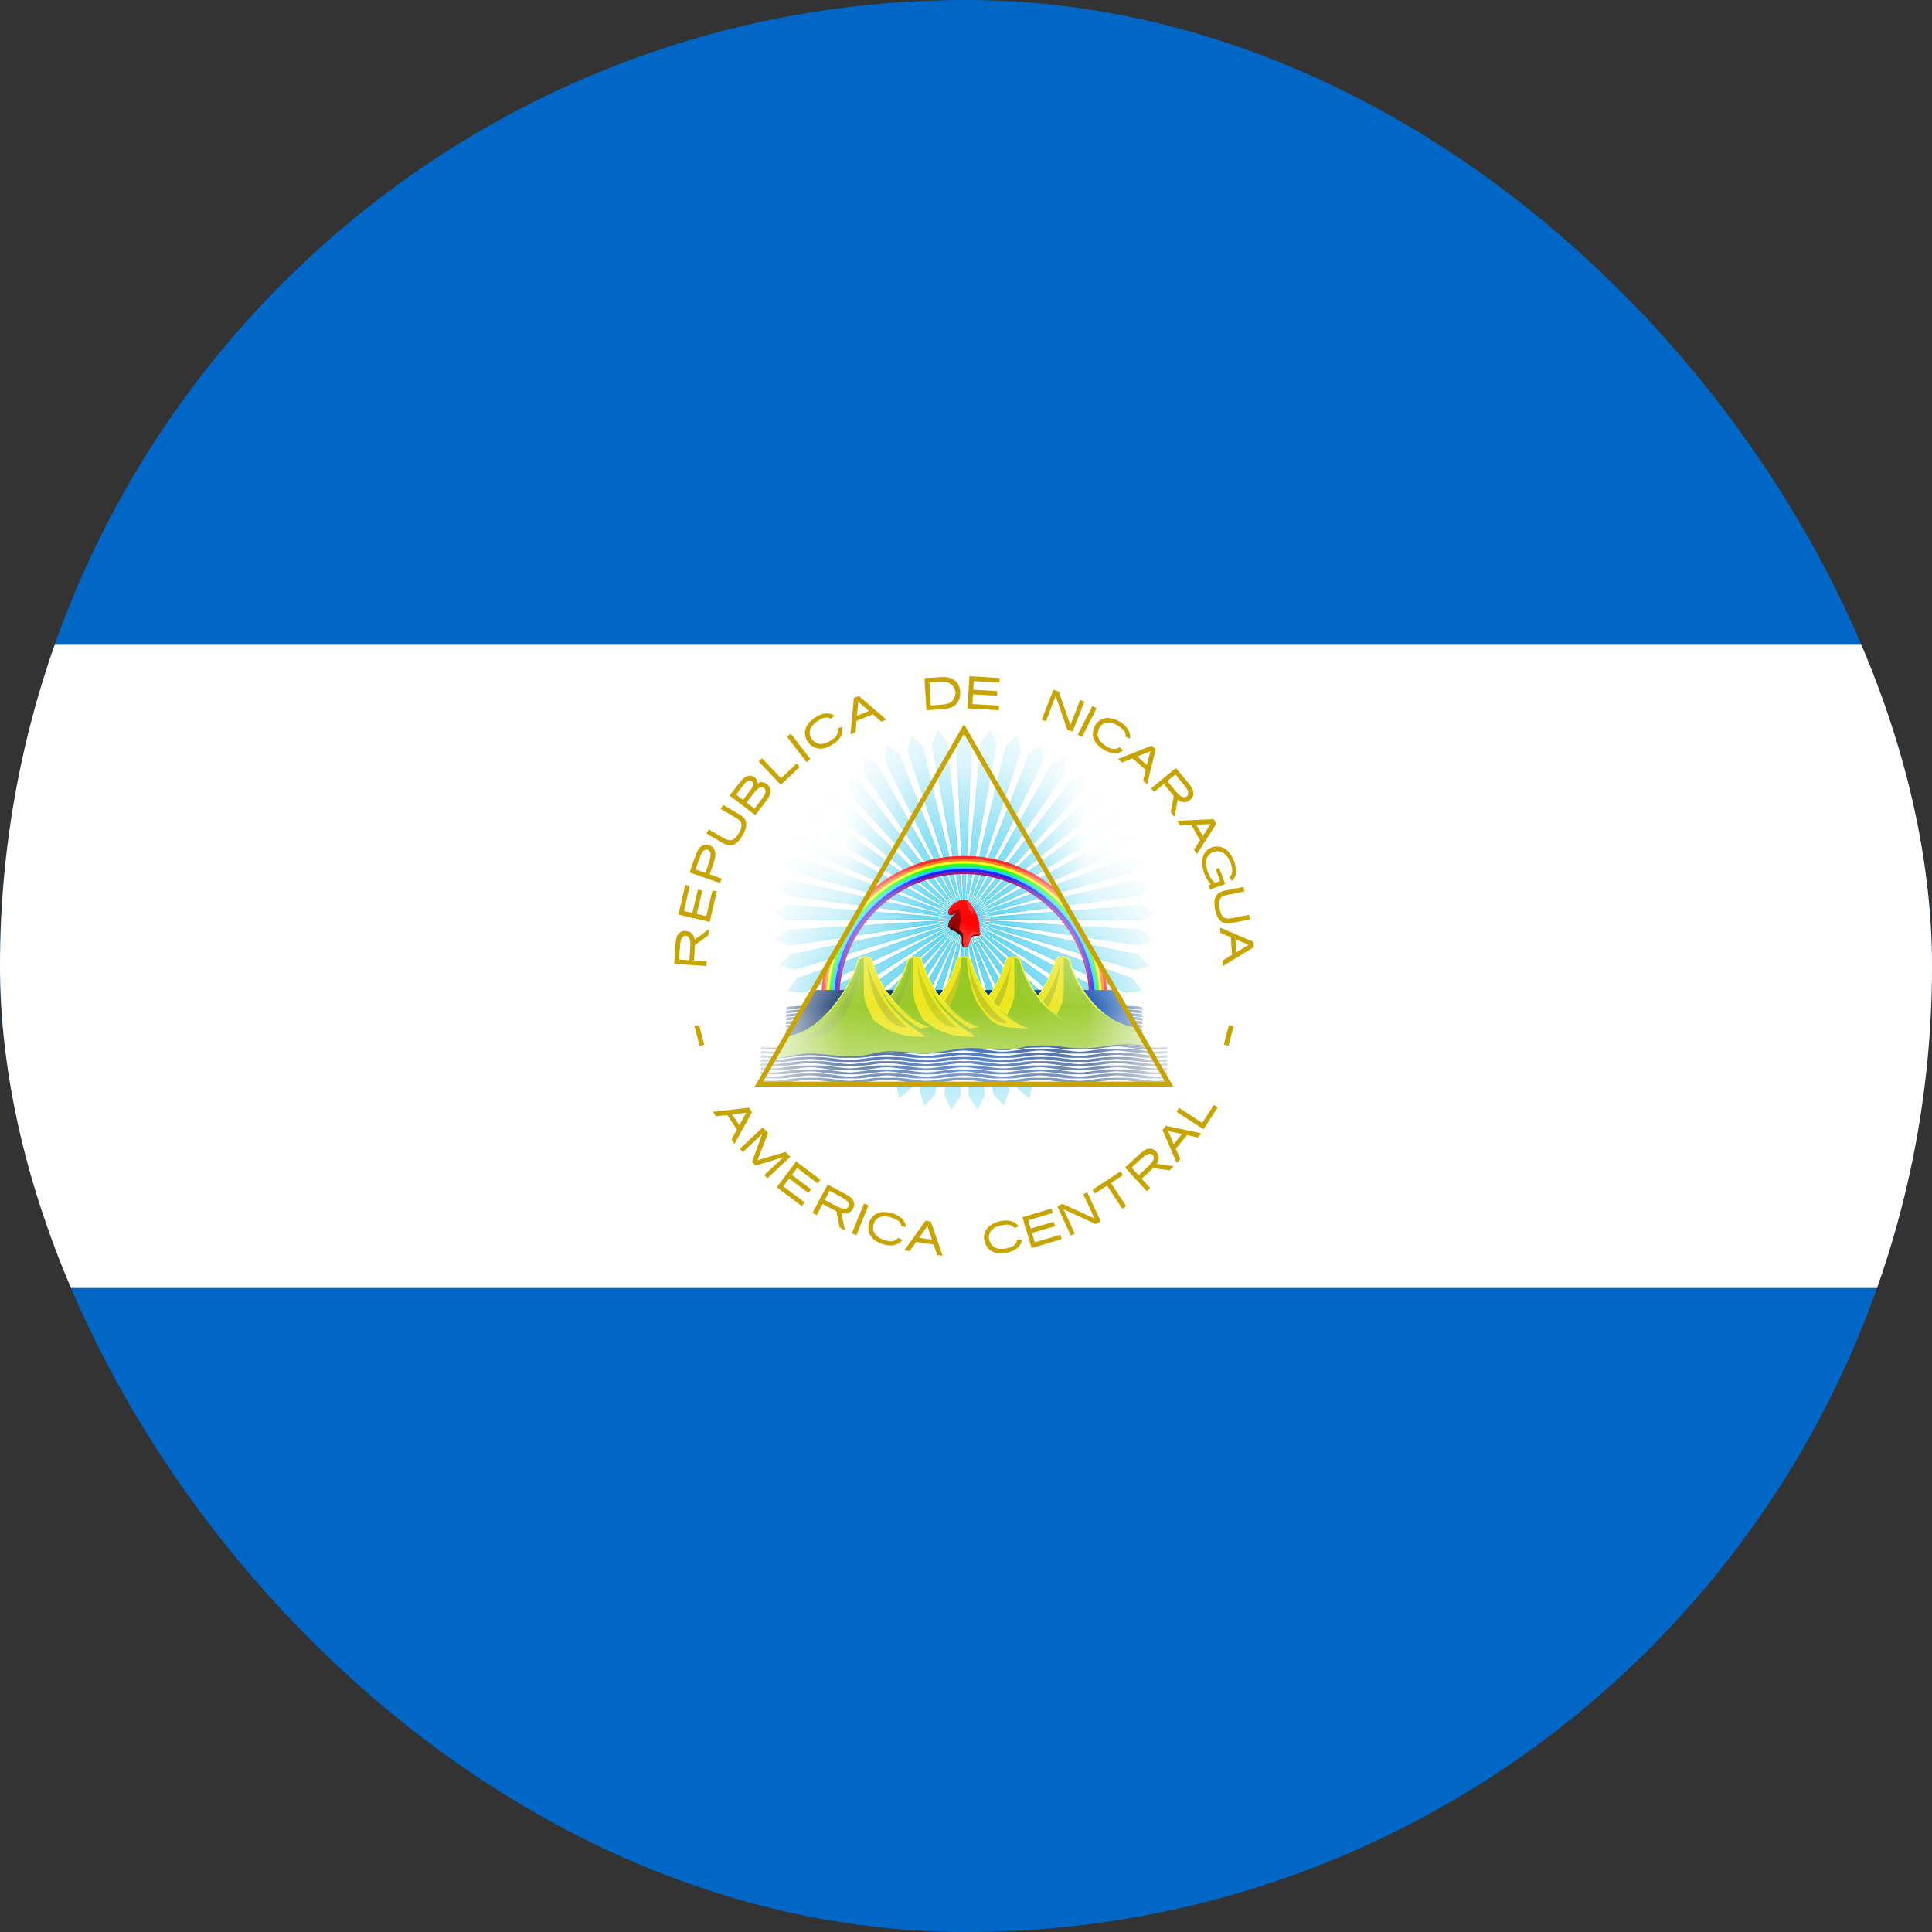<svg width="24" height="24" viewBox="0 0 24 24" fill="none" xmlns="http://www.w3.org/2000/svg">
<rect x="0" y="0" width="24" height="24" fill="#333333" stroke="none"/>
<g clip-path="url(#clip0_358_10896)">
<path d="M-6 0H30V24H-6V0Z" fill="#0067C6"/>
<path d="M-6 8H30.024V16H-6V8Z" fill="white"/>
<path d="M8.375 11.974L8.774 12C8.775 11.981 8.777 11.961 8.778 11.942L8.621 11.931C8.625 11.867 8.63 11.803 8.633 11.739C8.689 11.699 8.744 11.659 8.8 11.618L8.805 11.544L8.629 11.672C8.623 11.63 8.6 11.588 8.559 11.573C8.522 11.56 8.477 11.558 8.446 11.584C8.405 11.613 8.398 11.666 8.393 11.712C8.386 11.799 8.381 11.886 8.375 11.974ZM8.436 11.919C8.441 11.854 8.444 11.788 8.45 11.723C8.455 11.69 8.461 11.653 8.489 11.632C8.515 11.615 8.552 11.628 8.563 11.657C8.584 11.707 8.574 11.762 8.572 11.814L8.564 11.928C8.521 11.925 8.479 11.922 8.436 11.919ZM8.427 11.361L8.816 11.452L8.905 11.072L8.85 11.059L8.774 11.382L8.656 11.354L8.724 11.064L8.669 11.051L8.601 11.341L8.496 11.317L8.568 11.007L8.513 10.994L8.427 11.361ZM8.567 10.838L8.945 10.969L8.964 10.914L8.816 10.862C8.835 10.805 8.856 10.748 8.874 10.691C8.887 10.644 8.897 10.589 8.869 10.545C8.847 10.512 8.807 10.492 8.767 10.493C8.724 10.495 8.688 10.527 8.669 10.564C8.64 10.618 8.624 10.677 8.603 10.734L8.567 10.838ZM8.64 10.801C8.661 10.744 8.679 10.687 8.701 10.631C8.714 10.601 8.731 10.565 8.765 10.556C8.794 10.549 8.823 10.571 8.826 10.6C8.833 10.654 8.809 10.704 8.793 10.754L8.762 10.843L8.64 10.801ZM8.776 10.354C8.847 10.395 8.918 10.437 8.989 10.478C9.03 10.5 9.081 10.512 9.123 10.488C9.181 10.456 9.217 10.397 9.245 10.339C9.268 10.291 9.284 10.231 9.255 10.181C9.225 10.132 9.169 10.109 9.122 10.08L8.983 9.999L8.954 10.049C9.022 10.089 9.09 10.128 9.158 10.169C9.19 10.188 9.217 10.224 9.211 10.263C9.205 10.31 9.178 10.352 9.151 10.39C9.129 10.421 9.092 10.446 9.052 10.437C9.011 10.43 8.977 10.402 8.941 10.383L8.805 10.303L8.776 10.354ZM9.064 9.883L9.382 10.126C9.431 10.062 9.48 9.997 9.53 9.933C9.558 9.892 9.585 9.839 9.565 9.789C9.548 9.749 9.507 9.718 9.463 9.716C9.443 9.713 9.417 9.728 9.406 9.735C9.417 9.692 9.382 9.652 9.343 9.641C9.296 9.624 9.248 9.654 9.217 9.688C9.18 9.728 9.149 9.773 9.115 9.816L9.064 9.883ZM9.145 9.871C9.182 9.823 9.217 9.774 9.256 9.728C9.274 9.708 9.303 9.685 9.331 9.7C9.357 9.711 9.363 9.743 9.351 9.766C9.332 9.808 9.299 9.842 9.273 9.879L9.229 9.936L9.145 9.871ZM9.274 9.97C9.313 9.921 9.349 9.869 9.39 9.822C9.41 9.8 9.437 9.773 9.47 9.779C9.498 9.785 9.518 9.816 9.509 9.844C9.493 9.897 9.453 9.937 9.422 9.98L9.372 10.045L9.274 9.97ZM9.424 9.459L9.699 9.749L9.934 9.527L9.895 9.486L9.707 9.664L9.702 9.668L9.699 9.664L9.466 9.419L9.424 9.459ZM9.776 9.15L10.02 9.468L10.068 9.431L9.824 9.114L9.776 9.15ZM10.135 8.907C10.095 8.932 10.063 8.961 10.039 8.994C10.014 9.028 10.001 9.063 9.999 9.099C9.997 9.136 10.007 9.171 10.028 9.205C10.048 9.237 10.075 9.262 10.107 9.279C10.14 9.297 10.176 9.303 10.215 9.299C10.253 9.295 10.297 9.277 10.345 9.247C10.392 9.218 10.425 9.185 10.445 9.146C10.465 9.109 10.47 9.07 10.462 9.028L10.407 9.05C10.421 9.13 10.37 9.168 10.312 9.205C10.222 9.26 10.133 9.256 10.08 9.173C10.024 9.08 10.085 9.003 10.162 8.953C10.216 8.919 10.27 8.896 10.321 8.929L10.364 8.89C10.335 8.87 10.301 8.86 10.262 8.862C10.222 8.864 10.179 8.879 10.135 8.907ZM10.607 8.671L10.565 9.12L10.628 9.094L10.64 8.955L10.641 8.955L10.843 8.874L10.948 8.965L11.011 8.94L10.67 8.646L10.607 8.671H10.607ZM10.662 8.717L10.795 8.832L10.646 8.892L10.662 8.717ZM11.484 8.424L11.509 8.823C11.581 8.818 11.653 8.815 11.726 8.809C11.782 8.803 11.843 8.788 11.882 8.743C11.932 8.687 11.939 8.604 11.917 8.535C11.899 8.474 11.844 8.428 11.782 8.417C11.721 8.405 11.659 8.414 11.598 8.417L11.484 8.424ZM11.546 8.477C11.603 8.474 11.66 8.468 11.718 8.468C11.751 8.467 11.783 8.477 11.809 8.496C11.85 8.524 11.873 8.573 11.868 8.621C11.865 8.677 11.824 8.728 11.77 8.742C11.739 8.75 11.707 8.752 11.675 8.756L11.563 8.763L11.546 8.477L11.546 8.477ZM12.042 8.4L12.019 8.8L12.407 8.822L12.411 8.765C12.3 8.759 12.19 8.753 12.08 8.746C12.082 8.706 12.085 8.665 12.087 8.625L12.385 8.642L12.388 8.585C12.289 8.58 12.19 8.574 12.09 8.568L12.096 8.461C12.202 8.467 12.309 8.473 12.415 8.479L12.418 8.422L12.042 8.4ZM13.086 8.567L12.941 8.94L12.993 8.96L13.107 8.664L13.113 8.649L13.12 8.666L13.258 9.063L13.325 9.089L13.47 8.716L13.418 8.696L13.303 8.991L13.298 9.007L13.291 8.99L13.153 8.593L13.086 8.567ZM13.623 8.798L13.441 9.154L13.388 9.127L13.57 8.771L13.623 8.798ZM13.925 8.975C13.886 8.949 13.847 8.932 13.806 8.924C13.765 8.916 13.728 8.918 13.694 8.932C13.66 8.945 13.632 8.969 13.61 9.003C13.589 9.033 13.578 9.069 13.576 9.105C13.573 9.142 13.582 9.177 13.602 9.211C13.622 9.244 13.656 9.276 13.704 9.308C13.75 9.338 13.794 9.354 13.837 9.357C13.879 9.359 13.917 9.348 13.951 9.323L13.909 9.281C13.842 9.328 13.786 9.297 13.728 9.26C13.641 9.201 13.608 9.119 13.66 9.036C13.721 8.946 13.817 8.969 13.894 9.018C13.948 9.054 13.992 9.093 13.983 9.153L14.036 9.176C14.043 9.141 14.037 9.106 14.019 9.072C14 9.036 13.969 9.004 13.925 8.975ZM14.306 9.262L13.888 9.429L13.938 9.473L14.068 9.421L14.068 9.421L14.233 9.564L14.2 9.699L14.25 9.743L14.357 9.306L14.306 9.262V9.262ZM14.29 9.332L14.248 9.502L14.127 9.397L14.29 9.332ZM14.608 9.54L14.299 9.794L14.336 9.839L14.458 9.739C14.499 9.789 14.539 9.839 14.581 9.888C14.568 9.955 14.555 10.022 14.543 10.09L14.59 10.147L14.63 9.934C14.665 9.962 14.715 9.976 14.757 9.954C14.792 9.937 14.823 9.905 14.825 9.863C14.83 9.808 14.79 9.764 14.759 9.723C14.709 9.662 14.658 9.601 14.608 9.54ZM14.601 9.621C14.644 9.675 14.69 9.726 14.731 9.781C14.75 9.809 14.774 9.849 14.752 9.882C14.734 9.911 14.695 9.908 14.67 9.89C14.621 9.857 14.589 9.806 14.551 9.762L14.502 9.703L14.601 9.621ZM15.076 10.176L14.626 10.197L14.66 10.255L14.799 10.248L14.799 10.249L14.908 10.438L14.832 10.555L14.866 10.613L15.109 10.235L15.076 10.176ZM15.038 10.237L14.942 10.385L14.862 10.245L15.038 10.237V10.237ZM15.333 10.706C15.308 10.638 15.268 10.569 15.201 10.535C15.127 10.497 15.028 10.515 14.976 10.581C14.93 10.635 14.927 10.712 14.94 10.779C14.954 10.856 14.989 10.929 15.042 10.986L15.012 10.997L15.031 11.05L15.219 10.983L15.146 10.781L15.103 10.796L15.156 10.945L15.093 10.968C15.037 10.92 15.005 10.849 14.989 10.778C14.977 10.725 14.977 10.662 15.017 10.62C15.063 10.572 15.145 10.557 15.2 10.598C15.255 10.638 15.286 10.703 15.302 10.767C15.312 10.81 15.311 10.86 15.278 10.893C15.269 10.9 15.284 10.909 15.286 10.917L15.301 10.943C15.318 10.929 15.332 10.912 15.341 10.893C15.351 10.873 15.355 10.852 15.355 10.831C15.356 10.788 15.347 10.746 15.333 10.706ZM15.447 11.018L15.224 11.062C15.182 11.07 15.151 11.083 15.13 11.101C15.11 11.118 15.096 11.143 15.09 11.175C15.084 11.208 15.085 11.248 15.094 11.296C15.094 11.296 15.094 11.296 15.094 11.297C15.104 11.345 15.118 11.382 15.136 11.41C15.154 11.438 15.175 11.456 15.201 11.464C15.227 11.473 15.261 11.473 15.302 11.465L15.526 11.422L15.515 11.365L15.296 11.407C15.198 11.426 15.165 11.374 15.149 11.286L15.148 11.285C15.131 11.197 15.142 11.137 15.24 11.118L15.459 11.075L15.447 11.018ZM15.57 11.699L15.156 11.522L15.161 11.589L15.29 11.644V11.644L15.305 11.861L15.186 11.934L15.191 12.001L15.575 11.766L15.57 11.699ZM15.51 11.737L15.359 11.829L15.348 11.668L15.51 11.737V11.737ZM8.685 12.734L8.627 12.749L8.691 12.993L8.749 12.977L8.685 12.734ZM15.266 12.734L15.324 12.749L15.26 12.993L15.202 12.977L15.266 12.734ZM9.304 13.76L8.856 13.811L8.894 13.867L9.032 13.851L9.033 13.851L9.154 14.032L9.086 14.154L9.124 14.21L9.341 13.816L9.304 13.76ZM9.27 13.823L9.185 13.977L9.095 13.844L9.27 13.823ZM9.475 14.004L9.19 14.271L9.228 14.312L9.468 14.087L9.342 14.434L9.386 14.48L9.73 14.376L9.494 14.597L9.532 14.637L9.817 14.371L9.76 14.309L9.41 14.413L9.541 14.075L9.475 14.004ZM9.89 14.428L9.649 14.748L9.961 14.982L9.995 14.936L9.73 14.737L9.803 14.64L10.042 14.819L10.076 14.774L9.837 14.595L9.902 14.509L10.157 14.7L10.191 14.655L9.89 14.428ZM10.281 14.714L10.093 15.067C10.11 15.076 10.127 15.086 10.145 15.095L10.219 14.956C10.275 14.986 10.332 15.017 10.389 15.046C10.403 15.113 10.417 15.181 10.431 15.248L10.496 15.282L10.452 15.07C10.495 15.083 10.547 15.077 10.577 15.04C10.602 15.012 10.619 14.973 10.607 14.935C10.593 14.883 10.541 14.855 10.498 14.83C10.426 14.791 10.354 14.753 10.281 14.714ZM10.306 14.792C10.366 14.825 10.428 14.856 10.487 14.891C10.514 14.909 10.549 14.934 10.546 14.972C10.543 15.004 10.508 15.022 10.478 15.015C10.419 15.005 10.37 14.97 10.318 14.944L10.246 14.906L10.306 14.792ZM10.733 14.951L10.582 15.321L10.638 15.344L10.789 14.973L10.733 14.951ZM11.094 15.075C11.05 15.061 11.007 15.054 10.966 15.057C10.924 15.06 10.889 15.072 10.86 15.094C10.831 15.116 10.81 15.146 10.797 15.184C10.785 15.219 10.783 15.256 10.79 15.292C10.798 15.328 10.816 15.36 10.844 15.387C10.872 15.414 10.913 15.437 10.967 15.455C11.019 15.472 11.066 15.476 11.109 15.467C11.149 15.458 11.183 15.438 11.21 15.405L11.158 15.376C11.106 15.438 11.043 15.423 10.978 15.402C10.878 15.367 10.825 15.297 10.854 15.203C10.89 15.1 10.988 15.098 11.076 15.126C11.137 15.146 11.189 15.172 11.197 15.232L11.254 15.241C11.251 15.205 11.236 15.173 11.21 15.145C11.183 15.115 11.144 15.092 11.094 15.075ZM11.496 15.165L11.235 15.532L11.301 15.541L11.382 15.428H11.382L11.598 15.459L11.643 15.591L11.71 15.6L11.563 15.175L11.496 15.165ZM11.52 15.232L11.577 15.399L11.418 15.376L11.52 15.232V15.232ZM12.434 15.168C12.388 15.177 12.348 15.192 12.313 15.215C12.278 15.238 12.253 15.265 12.239 15.299C12.224 15.332 12.22 15.369 12.228 15.409C12.235 15.445 12.251 15.478 12.275 15.506C12.3 15.534 12.33 15.553 12.368 15.562C12.406 15.572 12.453 15.572 12.509 15.561C12.563 15.551 12.605 15.531 12.638 15.503C12.67 15.475 12.689 15.44 12.696 15.399L12.637 15.399C12.621 15.479 12.56 15.496 12.493 15.51C12.389 15.529 12.308 15.493 12.287 15.397C12.268 15.29 12.353 15.24 12.442 15.221C12.506 15.209 12.564 15.206 12.6 15.255L12.654 15.235C12.634 15.205 12.606 15.184 12.569 15.172C12.53 15.159 12.486 15.158 12.434 15.168ZM12.701 15.121L12.815 15.504L13.188 15.393L13.172 15.339L12.854 15.433L12.82 15.316L13.106 15.232L13.09 15.177L12.804 15.262L12.773 15.159L13.079 15.068L13.062 15.014L12.701 15.121ZM13.134 14.985L13.302 15.348L13.352 15.325L13.212 15.022C13.341 15.081 13.47 15.141 13.599 15.2C13.608 15.208 13.616 15.203 13.625 15.198L13.675 15.175L13.507 14.812L13.457 14.835L13.597 15.138C13.464 15.077 13.332 15.015 13.199 14.954L13.134 14.985ZM13.573 14.778L13.604 14.826L13.747 14.732L13.752 14.729L13.755 14.733L13.941 15.015L13.99 14.983L13.804 14.701L13.801 14.697L13.807 14.693L13.95 14.598L13.919 14.551L13.573 14.778ZM13.975 14.503L14.246 14.797L14.289 14.758L14.183 14.642C14.23 14.598 14.278 14.555 14.324 14.511C14.392 14.52 14.46 14.529 14.528 14.538L14.582 14.488L14.367 14.459C14.394 14.423 14.405 14.372 14.38 14.332C14.362 14.297 14.328 14.268 14.287 14.268C14.231 14.267 14.189 14.309 14.15 14.342C14.092 14.396 14.033 14.449 13.975 14.503ZM14.057 14.505C14.108 14.459 14.157 14.411 14.21 14.367C14.237 14.346 14.275 14.32 14.309 14.34C14.339 14.357 14.338 14.396 14.321 14.421C14.291 14.472 14.242 14.507 14.201 14.548L14.144 14.6L14.057 14.505ZM14.441 14.037L14.62 14.45L14.662 14.398L14.606 14.27L14.607 14.27L14.745 14.101L14.881 14.131L14.924 14.079L14.483 13.985L14.441 14.037V14.037ZM14.511 14.051L14.683 14.088L14.581 14.212L14.511 14.051ZM14.615 13.81L14.95 14.028L15.127 13.757L15.079 13.726L14.938 13.943L14.934 13.948L14.93 13.946L14.647 13.762L14.615 13.81Z" fill="#C8A400"/>
<mask id="mask0_358_10896" style="mask-type:luminance" maskUnits="userSpaceOnUse" x="9" y="9" width="6" height="5">
<path d="M11.978 9.055L9.43 13.468H14.526L11.978 9.055Z" fill="white"/>
</mask>
<g mask="url(#mask0_358_10896)">
<path d="M11.977 9.055L10.718 11.236L10.102 12.304H13.854L13.265 11.285L11.978 9.055H11.977Z" fill="white"/>
<path opacity="0.62" d="M11.977 9.055L11.883 9.218L11.977 11.417L12.071 9.218L11.977 9.055Z" fill="#17C0EB" stroke="#17C0EB" stroke-width="0.009"/>
<path d="M11.978 11.098L11.973 11.098L11.978 11.222L11.983 11.098L11.978 11.098Z" fill="white"/>
<path opacity="0.62" d="M14.224 10.687L14.04 10.648L11.978 11.417L14.098 10.827L14.224 10.687Z" fill="#17C0EB" stroke="#17C0EB" stroke-width="0.009"/>
<path d="M12.283 11.32L12.281 11.315L12.164 11.358L12.284 11.325L12.283 11.32Z" fill="white"/>
<path opacity="0.62" d="M13.365 13.329L13.345 13.141L11.977 11.418L13.193 13.252L13.365 13.329Z" fill="#17C0EB" stroke="#17C0EB" stroke-width="0.009"/>
<path d="M12.164 11.677L12.168 11.674L12.09 11.576L12.159 11.68L12.164 11.677Z" fill="white"/>
<path opacity="0.62" d="M10.588 13.329L10.76 13.253L11.976 11.418L10.607 13.142L10.588 13.329Z" fill="#17C0EB" stroke="#17C0EB" stroke-width="0.009"/>
<path d="M11.789 11.677L11.793 11.68L11.862 11.576L11.784 11.673L11.789 11.677Z" fill="white"/>
<path opacity="0.62" d="M9.728 10.688L9.855 10.828L11.975 11.418L9.913 10.649L9.728 10.688Z" fill="#17C0EB" stroke="#17C0EB" stroke-width="0.009"/>
<path d="M11.67 11.319L11.668 11.324L11.788 11.358L11.671 11.314L11.67 11.319Z" fill="white"/>
<path opacity="0.62" d="M12.302 9.078L12.186 9.226L11.974 11.417L12.373 9.252L12.302 9.078Z" fill="#17C0EB" stroke="#17C0EB" stroke-width="0.009"/>
<path d="M12.019 11.1L12.014 11.1L12.002 11.224L12.024 11.101L12.019 11.1Z" fill="white"/>
<path opacity="0.62" d="M14.3 11.005L14.122 10.941L11.973 11.415L14.155 11.126L14.3 11.005Z" fill="#17C0EB" stroke="#17C0EB" stroke-width="0.009"/>
<path d="M12.288 11.361L12.287 11.355L12.165 11.382L12.289 11.366L12.288 11.361Z" fill="white"/>
<path opacity="0.62" d="M13.083 13.501L13.089 13.313L11.974 11.415L12.923 13.401L13.083 13.501Z" fill="#17C0EB" stroke="#17C0EB" stroke-width="0.009"/>
<path d="M12.126 11.698L12.131 11.695L12.068 11.588L12.121 11.7L12.126 11.698Z" fill="white"/>
<path opacity="0.62" d="M10.333 13.116L10.514 13.064L11.974 11.417L10.378 12.933L10.333 13.116Z" fill="#17C0EB" stroke="#17C0EB" stroke-width="0.009"/>
<path d="M11.752 11.647L11.756 11.65L11.838 11.557L11.748 11.643L11.752 11.647Z" fill="white"/>
<path opacity="0.62" d="M9.852 10.38L9.957 10.536L11.975 11.416L10.04 10.367L9.852 10.38Z" fill="#17C0EB" stroke="#17C0EB" stroke-width="0.009"/>
<path d="M11.688 11.276L11.686 11.281L11.8 11.331L11.69 11.272L11.688 11.276Z" fill="white"/>
<path opacity="0.62" d="M12.63 9.147L12.494 9.278L11.979 11.418L12.675 9.33L12.63 9.147Z" fill="#17C0EB" stroke="#17C0EB" stroke-width="0.009"/>
<path d="M12.068 11.111L12.062 11.11L12.033 11.231L12.073 11.112L12.068 11.111Z" fill="white"/>
<path opacity="0.62" d="M14.339 11.335L14.173 11.246L11.978 11.417L14.179 11.434L14.339 11.335Z" fill="#17C0EB" stroke="#17C0EB" stroke-width="0.009"/>
<path d="M12.297 11.406L12.297 11.4L12.173 11.41L12.297 11.411L12.297 11.406Z" fill="white"/>
<path opacity="0.62" d="M12.786 13.638L12.819 13.452L11.978 11.418L12.642 13.517L12.786 13.638Z" fill="#17C0EB" stroke="#17C0EB" stroke-width="0.009"/>
<path d="M12.089 11.719L12.094 11.717L12.046 11.602L12.084 11.72L12.089 11.719Z" fill="white"/>
<path opacity="0.62" d="M10.118 12.873L10.304 12.847L11.979 11.419L10.188 12.698L10.118 12.873Z" fill="#17C0EB" stroke="#17C0EB" stroke-width="0.009"/>
<path d="M11.727 11.615L11.731 11.619L11.825 11.538L11.724 11.611L11.727 11.615Z" fill="white"/>
<path opacity="0.62" d="M10.021 10.096L10.104 10.265L11.98 11.417L10.21 10.109L10.021 10.096Z" fill="#17C0EB" stroke="#17C0EB" stroke-width="0.009"/>
<path d="M11.714 11.238L11.711 11.242L11.817 11.307L11.717 11.233L11.714 11.238Z" fill="white"/>
<path opacity="0.62" d="M12.938 9.259L12.785 9.37L11.977 11.417L12.957 9.447L12.938 9.259Z" fill="#17C0EB" stroke="#17C0EB" stroke-width="0.009"/>
<path d="M12.107 11.125L12.101 11.123L12.056 11.239L12.111 11.127L12.107 11.125Z" fill="white"/>
<path opacity="0.62" d="M14.326 11.664L14.174 11.553L11.977 11.417L14.154 11.741L14.326 11.664Z" fill="#17C0EB" stroke="#17C0EB" stroke-width="0.009"/>
<path d="M12.296 11.451L12.297 11.445L12.172 11.438L12.296 11.456L12.296 11.451Z" fill="white"/>
<path opacity="0.62" d="M12.47 13.729L12.529 13.549L11.979 11.418L12.344 13.588L12.47 13.729Z" fill="#17C0EB" stroke="#17C0EB" stroke-width="0.009"/>
<path d="M12.046 11.73L12.051 11.728L12.02 11.608L12.04 11.731L12.046 11.73Z" fill="white"/>
<path opacity="0.62" d="M9.933 12.6L10.122 12.6L11.979 11.419L10.028 12.437L9.933 12.6Z" fill="#17C0EB" stroke="#17C0EB" stroke-width="0.009"/>
<path d="M11.704 11.579L11.707 11.584L11.812 11.517L11.702 11.575L11.704 11.579Z" fill="white"/>
<path opacity="0.62" d="M10.223 9.838L10.281 10.018L11.979 11.419L10.408 9.877L10.223 9.838Z" fill="#17C0EB" stroke="#17C0EB" stroke-width="0.009"/>
<path d="M11.742 11.205L11.738 11.209L11.834 11.288L11.745 11.201L11.742 11.205Z" fill="white"/>
<path opacity="0.62" d="M13.228 9.415L13.062 9.504L11.976 11.419L13.222 9.604L13.228 9.415Z" fill="#17C0EB" stroke="#17C0EB" stroke-width="0.009"/>
<path d="M12.145 11.147L12.141 11.145L12.079 11.253L12.15 11.15L12.145 11.147Z" fill="white"/>
<path opacity="0.62" d="M14.27 11.99L14.134 11.859L11.978 11.418L14.089 12.042L14.27 11.99Z" fill="#17C0EB" stroke="#17C0EB" stroke-width="0.009"/>
<path d="M12.288 11.495L12.289 11.49L12.167 11.465L12.286 11.501L12.288 11.495Z" fill="white"/>
<path opacity="0.62" d="M12.144 13.774L12.227 13.605L11.979 11.418L12.039 13.618L12.144 13.774Z" fill="#17C0EB" stroke="#17C0EB" stroke-width="0.009"/>
<path d="M12.002 11.737L12.008 11.736L11.994 11.612L11.997 11.737L12.002 11.737Z" fill="white"/>
<path opacity="0.62" d="M9.789 12.303L9.976 12.329L11.979 11.418L9.905 12.155L9.789 12.303Z" fill="#17C0EB" stroke="#17C0EB" stroke-width="0.009"/>
<path d="M11.682 11.538L11.684 11.543L11.797 11.491L11.68 11.533L11.682 11.538Z" fill="white"/>
<path opacity="0.62" d="M10.463 9.607L10.496 9.793L11.981 11.417L10.64 9.672L10.463 9.607Z" fill="#17C0EB" stroke="#17C0EB" stroke-width="0.009"/>
<path d="M11.777 11.172L11.774 11.176L11.858 11.268L11.782 11.169L11.777 11.172Z" fill="white"/>
<path opacity="0.62" d="M13.502 9.607L13.325 9.672L11.983 11.417L13.469 9.793L13.502 9.607Z" fill="#17C0EB" stroke="#17C0EB" stroke-width="0.009"/>
<path d="M12.188 11.171L12.184 11.168L12.108 11.267L12.192 11.175L12.188 11.171Z" fill="white"/>
<path opacity="0.62" d="M14.176 12.302L14.059 12.154L11.985 11.417L13.989 12.329L14.176 12.302Z" fill="#17C0EB" stroke="#17C0EB" stroke-width="0.009"/>
<path d="M12.283 11.538L12.285 11.533L12.168 11.492L12.281 11.543L12.283 11.538Z" fill="white"/>
<path opacity="0.62" d="M11.82 13.775L11.925 13.618L11.985 11.418L11.737 13.605L11.82 13.775Z" fill="#17C0EB" stroke="#17C0EB" stroke-width="0.009"/>
<path d="M11.963 11.736L11.969 11.736L11.972 11.612L11.958 11.736L11.963 11.736Z" fill="white"/>
<path opacity="0.62" d="M9.688 11.989L9.869 12.041L11.98 11.417L9.824 11.858L9.688 11.989Z" fill="#17C0EB" stroke="#17C0EB" stroke-width="0.009"/>
<path d="M11.671 11.495L11.672 11.5L11.791 11.465L11.669 11.49L11.671 11.495Z" fill="white"/>
<path opacity="0.62" d="M10.728 9.415L10.735 9.603L11.98 11.418L10.895 9.503L10.728 9.415Z" fill="#17C0EB" stroke="#17C0EB" stroke-width="0.009"/>
<path d="M11.809 11.148L11.805 11.15L11.875 11.253L11.814 11.145L11.809 11.148Z" fill="white"/>
<path opacity="0.62" d="M13.735 9.838L13.55 9.877L11.979 11.418L13.677 10.017L13.735 9.838Z" fill="#17C0EB" stroke="#17C0EB" stroke-width="0.009"/>
<path d="M12.218 11.205L12.215 11.201L12.126 11.289L12.222 11.209L12.218 11.205Z" fill="white"/>
<path opacity="0.62" d="M14.023 12.599L13.929 12.436L11.977 11.418L13.835 12.599L14.023 12.599Z" fill="#17C0EB" stroke="#17C0EB" stroke-width="0.009"/>
<path d="M12.255 11.579L12.258 11.574L12.147 11.517L12.252 11.583L12.255 11.579Z" fill="white"/>
<path opacity="0.62" d="M11.486 13.73L11.612 13.59L11.977 11.42L11.428 13.551L11.486 13.73Z" fill="#17C0EB" stroke="#17C0EB" stroke-width="0.009"/>
<path d="M11.909 11.733L11.914 11.734L11.935 11.611L11.904 11.732L11.909 11.733Z" fill="white"/>
<path opacity="0.62" d="M9.627 11.666L9.799 11.743L11.976 11.419L9.779 11.555L9.627 11.666Z" fill="#17C0EB" stroke="#17C0EB" stroke-width="0.009"/>
<path d="M11.66 11.452L11.66 11.457L11.784 11.439L11.659 11.446L11.66 11.452Z" fill="white"/>
<path opacity="0.62" d="M11.016 9.26L10.996 9.448L11.977 11.419L11.168 9.371L11.016 9.26Z" fill="#17C0EB" stroke="#17C0EB" stroke-width="0.009"/>
<path d="M11.845 11.127L11.84 11.129L11.895 11.241L11.85 11.125L11.845 11.127Z" fill="white"/>
<path opacity="0.62" d="M13.935 10.094L13.747 10.107L11.977 11.415L13.853 10.263L13.935 10.094Z" fill="#17C0EB" stroke="#17C0EB" stroke-width="0.009"/>
<path d="M12.241 11.237L12.238 11.232L12.138 11.306L12.244 11.241L12.241 11.237Z" fill="white"/>
<path opacity="0.62" d="M13.84 12.869L13.77 12.694L11.979 11.415L13.654 12.843L13.84 12.869Z" fill="#17C0EB" stroke="#17C0EB" stroke-width="0.009"/>
<path d="M12.231 11.612L12.234 11.607L12.133 11.535L12.228 11.616L12.231 11.612Z" fill="white"/>
<path opacity="0.62" d="M11.169 13.636L11.314 13.514L11.977 11.416L11.136 13.45L11.169 13.636Z" fill="#17C0EB" stroke="#17C0EB" stroke-width="0.009"/>
<path d="M11.866 11.717L11.871 11.719L11.909 11.6L11.861 11.715L11.866 11.717Z" fill="white"/>
<path opacity="0.62" d="M9.617 11.334L9.776 11.433L11.977 11.416L9.783 11.245L9.617 11.334Z" fill="#17C0EB" stroke="#17C0EB" stroke-width="0.009"/>
<path d="M11.66 11.405L11.66 11.41L11.785 11.409L11.661 11.399L11.66 11.405Z" fill="white"/>
<path opacity="0.62" d="M11.325 9.144L11.279 9.327L11.976 11.415L11.461 9.275L11.325 9.144Z" fill="#17C0EB" stroke="#17C0EB" stroke-width="0.009"/>
<path d="M11.888 11.108L11.883 11.11L11.922 11.228L11.893 11.107L11.888 11.108Z" fill="white"/>
<path opacity="0.62" d="M14.102 10.382L13.914 10.368L11.979 11.417L13.996 10.538L14.102 10.382Z" fill="#17C0EB" stroke="#17C0EB" stroke-width="0.009"/>
<path d="M12.266 11.276L12.264 11.271L12.154 11.331L12.268 11.281L12.266 11.276Z" fill="white"/>
<path opacity="0.62" d="M13.618 13.116L13.572 12.933L11.977 11.417L13.437 13.064L13.618 13.116Z" fill="#17C0EB" stroke="#17C0EB" stroke-width="0.009"/>
<path d="M12.201 11.646L12.205 11.643L12.115 11.557L12.197 11.65L12.201 11.646Z" fill="white"/>
<path opacity="0.62" d="M10.868 13.503L11.028 13.403L11.977 11.417L10.861 13.314L10.868 13.503Z" fill="#17C0EB" stroke="#17C0EB" stroke-width="0.009"/>
<path d="M11.825 11.699L11.83 11.701L11.884 11.589L11.821 11.696L11.825 11.699Z" fill="white"/>
<path opacity="0.62" d="M9.651 11.007L9.796 11.128L11.978 11.417L9.828 10.942L9.651 11.007Z" fill="#17C0EB" stroke="#17C0EB" stroke-width="0.009"/>
<path d="M11.663 11.362L11.662 11.367L11.786 11.383L11.664 11.357L11.663 11.362Z" fill="white"/>
<path opacity="0.62" d="M11.65 9.077L11.579 9.252L11.979 11.416L11.766 9.225L11.65 9.077Z" fill="#17C0EB" stroke="#17C0EB" stroke-width="0.009"/>
<path d="M11.933 11.099L11.928 11.1L11.95 11.222L11.938 11.098L11.933 11.099Z" fill="white"/>
<path d="M11.978 10.633C11.553 10.632 11.141 10.785 10.819 11.063L10.233 12.079C10.213 12.188 10.203 12.298 10.203 12.409H10.404C10.404 11.54 11.109 10.835 11.978 10.835C12.847 10.835 13.552 11.54 13.552 12.409H13.753C13.753 12.296 13.743 12.186 13.723 12.079L13.137 11.063C12.815 10.785 12.403 10.632 11.978 10.633Z" fill="#FF0000"/>
<path d="M11.978 10.666C11.508 10.666 11.081 10.853 10.767 11.156L10.286 11.99C10.252 12.127 10.234 12.268 10.234 12.41H10.404C10.404 11.541 11.109 10.836 11.978 10.836C12.847 10.836 13.552 11.541 13.552 12.41H13.722C13.722 12.265 13.704 12.123 13.671 11.989L13.189 11.156C12.876 10.853 12.449 10.666 11.978 10.666Z" fill="#FF6600"/>
<path d="M11.977 10.697C11.469 10.697 11.013 10.918 10.699 11.27L10.351 11.873C10.294 12.046 10.265 12.227 10.266 12.409H10.403C10.403 11.54 11.108 10.835 11.977 10.835C12.846 10.835 13.551 11.54 13.551 12.409H13.688C13.688 12.222 13.659 12.042 13.603 11.873L13.254 11.27C12.941 10.918 12.485 10.697 11.977 10.697L11.977 10.697Z" fill="#FFFF00"/>
<path d="M11.977 10.729C11.395 10.729 10.882 11.025 10.581 11.475L10.468 11.67C10.355 11.9 10.297 12.152 10.297 12.409H10.403C10.403 11.54 11.108 10.835 11.977 10.835C12.846 10.835 13.551 11.54 13.551 12.409H13.657C13.657 12.153 13.598 11.9 13.486 11.671L13.372 11.474C13.07 11.024 12.558 10.729 11.977 10.729V10.729Z" fill="#00FF00"/>
<path d="M11.98 10.762C11.07 10.762 10.332 11.499 10.332 12.409H10.406C10.406 11.54 11.111 10.835 11.98 10.835C12.849 10.835 13.553 11.54 13.553 12.409H13.627C13.627 11.499 12.889 10.762 11.98 10.762Z" fill="#00CCFF"/>
<path d="M11.978 10.793C11.086 10.793 10.363 11.517 10.363 12.409H10.417C10.417 11.547 11.116 10.848 11.978 10.848C12.841 10.848 13.54 11.547 13.54 12.409H13.595C13.595 11.517 12.87 10.793 11.978 10.793Z" fill="#0000FF"/>
<path d="M11.978 10.826C11.104 10.826 10.395 11.535 10.395 12.41C10.395 12.419 10.395 12.429 10.395 12.439H10.427C10.427 12.429 10.427 12.419 10.427 12.41C10.427 11.553 11.121 10.858 11.978 10.858C12.835 10.858 13.53 11.553 13.53 12.41C13.53 12.419 13.53 12.429 13.529 12.439H13.561C13.561 12.429 13.562 12.419 13.562 12.41C13.562 11.535 12.853 10.826 11.978 10.826Z" fill="#800080"/>
<path d="M11.992 11.524C11.967 11.519 11.943 11.505 11.921 11.5C11.891 11.529 11.888 11.558 11.892 11.583C11.903 11.589 11.905 11.597 11.927 11.618C11.95 11.638 11.947 11.649 11.946 11.696C11.945 11.716 11.948 11.759 11.969 11.764C11.991 11.768 12.006 11.75 12.012 11.717C12.018 11.685 12.029 11.668 12.04 11.649C12.053 11.575 12.033 11.549 11.992 11.524Z" fill="#510000"/>
<path d="M11.863 11.34C11.839 11.341 11.802 11.381 11.785 11.359C11.776 11.347 11.774 11.323 11.784 11.303C11.806 11.257 11.829 11.235 11.87 11.21C11.966 11.154 12.026 11.172 12.073 11.253C12.117 11.324 12.16 11.402 12.163 11.467C12.165 11.488 12.175 11.524 12.157 11.542C12.103 11.598 11.973 11.485 11.897 11.502C11.872 11.508 11.842 11.527 11.818 11.511C11.799 11.499 11.815 11.471 11.829 11.459C11.853 11.439 11.889 11.365 11.884 11.333C11.881 11.315 11.881 11.34 11.863 11.34Z" fill="#FF0000"/>
<path d="M11.857 11.302C11.813 11.32 11.818 11.345 11.796 11.365C11.802 11.368 11.827 11.378 11.851 11.353C11.861 11.345 11.873 11.342 11.878 11.339C11.866 11.348 11.857 11.361 11.85 11.366C11.834 11.379 11.809 11.41 11.797 11.44C11.784 11.471 11.78 11.507 11.782 11.511C11.784 11.516 11.799 11.543 11.844 11.561C11.926 11.593 11.941 11.658 12.024 11.658C12.088 11.658 12.078 11.616 12.129 11.625C12.174 11.633 12.198 11.597 12.155 11.576C12.1 11.557 11.991 11.568 11.94 11.577C11.923 11.414 11.938 11.471 11.934 11.401C11.93 11.331 11.909 11.326 11.937 11.27C11.914 11.304 11.886 11.299 11.857 11.302Z" fill="url(#paint0_linear_358_10896)"/>
<path d="M12.014 11.191C12.013 11.2 12.011 11.212 12.012 11.215C12.015 11.229 12.019 11.243 12.023 11.255C12.028 11.269 12.03 11.278 12.033 11.292C12.036 11.307 12.049 11.312 12.06 11.321C12.075 11.332 12.064 11.363 12.073 11.364C12.08 11.365 12.093 11.321 12.093 11.314C12.093 11.305 12.092 11.297 12.091 11.288C12.086 11.276 12.08 11.265 12.074 11.253C12.074 11.253 12.074 11.253 12.074 11.253C12.071 11.248 12.069 11.244 12.066 11.24C12.057 11.227 12.047 11.215 12.035 11.205L12.032 11.203C12.029 11.201 12.025 11.198 12.022 11.196C12.02 11.194 12.017 11.193 12.014 11.191Z" fill="#FF2A2A"/>
<path d="M12.03 11.494C12.001 11.487 11.973 11.473 11.948 11.465C11.9 11.451 11.849 11.42 11.813 11.433C11.801 11.438 11.802 11.451 11.798 11.469C11.796 11.49 11.774 11.522 11.792 11.512C11.82 11.496 11.892 11.541 11.916 11.556C11.928 11.563 11.952 11.577 11.96 11.597C11.967 11.617 11.963 11.667 11.961 11.689C11.959 11.711 11.966 11.762 11.989 11.768C12.013 11.775 12.032 11.755 12.041 11.719C12.05 11.684 12.057 11.663 12.072 11.642C12.086 11.621 12.102 11.612 12.124 11.608C12.147 11.604 12.18 11.626 12.18 11.6C12.18 11.582 12.164 11.565 12.171 11.541C12.176 11.523 12.155 11.526 12.137 11.519C12.096 11.506 12.058 11.502 12.03 11.494Z" fill="url(#paint1_linear_358_10896)"/>
<path d="M11.912 11.555C11.899 11.547 11.819 11.495 11.79 11.512C11.781 11.517 11.777 11.511 11.777 11.502C11.777 11.492 11.782 11.478 11.785 11.467C11.788 11.456 11.793 11.435 11.805 11.424C11.833 11.401 11.896 11.447 11.93 11.46C11.927 11.477 11.911 11.554 11.912 11.555Z" fill="#910000"/>
<path d="M12.05 11.654C12.086 11.59 12.11 11.598 12.154 11.599C12.169 11.599 12.173 11.586 12.17 11.572C12.159 11.597 12.103 11.569 12.073 11.583C12.01 11.611 12.022 11.734 11.992 11.746C12.023 11.772 12.037 11.676 12.05 11.654Z" fill="#FF3A3A"/>
<path d="M10.101 12.305L9.703 12.994H14.251L13.853 12.305H10.101Z" fill="url(#paint2_linear_358_10896)"/>
<path d="M9.966 12.854C9.899 12.854 9.838 12.86 9.777 12.868L9.758 12.902C9.855 12.893 9.946 12.876 10.043 12.873C10.175 12.877 10.295 12.906 10.435 12.906C10.496 12.907 10.556 12.905 10.616 12.906C10.756 12.906 10.876 12.877 11.007 12.873C11.139 12.877 11.259 12.906 11.399 12.906C11.46 12.907 11.527 12.906 11.581 12.906C11.72 12.906 11.839 12.877 11.971 12.873C12.103 12.877 12.222 12.906 12.362 12.906C12.423 12.907 12.483 12.905 12.544 12.906C12.684 12.906 12.803 12.877 12.935 12.873C13.067 12.877 13.186 12.906 13.326 12.906C13.387 12.907 13.448 12.905 13.508 12.906C13.648 12.906 13.767 12.877 13.898 12.873C14 12.876 14.095 12.894 14.198 12.902L14.177 12.867C14.121 12.86 14.064 12.854 14.002 12.854C13.941 12.853 13.881 12.855 13.82 12.854C13.68 12.854 13.562 12.884 13.43 12.887C13.298 12.884 13.178 12.854 13.038 12.854C12.978 12.853 12.917 12.855 12.857 12.854C12.717 12.854 12.598 12.884 12.466 12.887C12.334 12.884 12.214 12.854 12.075 12.854C12.014 12.853 11.953 12.855 11.893 12.854C11.753 12.854 11.634 12.884 11.502 12.887C11.37 12.884 11.251 12.854 11.111 12.854C11.05 12.853 10.99 12.855 10.93 12.854C10.79 12.854 10.671 12.884 10.539 12.887C10.407 12.884 10.287 12.854 10.148 12.854C10.087 12.853 10.026 12.855 9.966 12.854Z" fill="url(#paint3_linear_358_10896)"/>
<path d="M9.966 12.809C9.899 12.809 9.838 12.816 9.777 12.823L9.758 12.857C9.855 12.848 9.946 12.831 10.043 12.828C10.175 12.832 10.295 12.862 10.435 12.862C10.496 12.862 10.556 12.86 10.616 12.862C10.756 12.862 10.876 12.832 11.007 12.828C11.139 12.832 11.259 12.862 11.399 12.862C11.46 12.862 11.527 12.861 11.581 12.862C11.72 12.862 11.839 12.832 11.971 12.828C12.103 12.832 12.222 12.862 12.362 12.862C12.423 12.862 12.483 12.86 12.544 12.862C12.684 12.862 12.803 12.832 12.935 12.828C13.067 12.832 13.186 12.862 13.326 12.862C13.387 12.862 13.448 12.86 13.508 12.862C13.648 12.862 13.767 12.832 13.898 12.828C14 12.831 14.095 12.849 14.198 12.857L14.177 12.822C14.121 12.815 14.064 12.809 14.002 12.809C13.941 12.808 13.881 12.81 13.82 12.809C13.68 12.809 13.562 12.839 13.43 12.842C13.298 12.839 13.178 12.809 13.038 12.809C12.978 12.808 12.917 12.81 12.857 12.809C12.717 12.809 12.598 12.839 12.466 12.842C12.334 12.839 12.214 12.809 12.075 12.809C12.014 12.808 11.953 12.81 11.893 12.809C11.753 12.809 11.634 12.839 11.502 12.842C11.37 12.839 11.251 12.809 11.111 12.809C11.05 12.808 10.99 12.81 10.93 12.809C10.79 12.809 10.671 12.839 10.539 12.842C10.407 12.839 10.287 12.809 10.148 12.809C10.087 12.808 10.026 12.81 9.966 12.809Z" fill="url(#paint4_linear_358_10896)"/>
<path d="M9.966 12.764C9.899 12.764 9.838 12.771 9.777 12.778L9.758 12.812C9.855 12.803 9.946 12.786 10.043 12.784C10.175 12.787 10.295 12.817 10.435 12.817C10.496 12.817 10.556 12.816 10.616 12.817C10.756 12.817 10.876 12.787 11.007 12.784C11.139 12.787 11.259 12.817 11.399 12.817C11.46 12.817 11.527 12.816 11.581 12.817C11.72 12.817 11.839 12.787 11.971 12.784C12.103 12.787 12.222 12.817 12.362 12.817C12.423 12.817 12.483 12.816 12.544 12.817C12.684 12.817 12.803 12.787 12.935 12.784C13.067 12.787 13.186 12.817 13.326 12.817C13.387 12.817 13.448 12.816 13.508 12.817C13.648 12.817 13.767 12.787 13.898 12.784C14 12.786 14.095 12.804 14.198 12.812L14.177 12.777C14.121 12.77 14.064 12.764 14.002 12.764C13.941 12.763 13.881 12.765 13.82 12.764C13.68 12.764 13.562 12.794 13.43 12.797C13.298 12.794 13.178 12.764 13.038 12.764C12.978 12.763 12.917 12.765 12.857 12.764C12.717 12.764 12.598 12.794 12.466 12.797C12.334 12.794 12.214 12.764 12.075 12.764C12.014 12.763 11.953 12.765 11.893 12.764C11.753 12.764 11.634 12.794 11.502 12.797C11.37 12.794 11.251 12.764 11.111 12.764C11.05 12.763 10.99 12.765 10.93 12.764C10.79 12.764 10.671 12.794 10.539 12.797C10.407 12.794 10.287 12.764 10.148 12.764C10.087 12.763 10.026 12.765 9.966 12.764Z" fill="url(#paint5_linear_358_10896)"/>
<path d="M9.966 12.719C9.899 12.719 9.838 12.726 9.777 12.733L9.758 12.767C9.855 12.758 9.946 12.741 10.043 12.739C10.175 12.742 10.295 12.772 10.435 12.772C10.496 12.772 10.556 12.771 10.616 12.772C10.756 12.772 10.876 12.742 11.007 12.739C11.139 12.742 11.259 12.772 11.399 12.772C11.46 12.772 11.527 12.771 11.581 12.772C11.72 12.772 11.839 12.742 11.971 12.739C12.103 12.742 12.222 12.772 12.362 12.772C12.423 12.772 12.483 12.771 12.544 12.772C12.684 12.772 12.803 12.742 12.935 12.739C13.067 12.742 13.186 12.772 13.326 12.772C13.387 12.772 13.448 12.771 13.508 12.772C13.648 12.772 13.767 12.742 13.898 12.739C14 12.741 14.095 12.759 14.198 12.768L14.177 12.732C14.121 12.725 14.064 12.719 14.002 12.719C13.941 12.718 13.881 12.72 13.82 12.719C13.68 12.719 13.562 12.749 13.43 12.752C13.298 12.749 13.178 12.719 13.038 12.719C12.978 12.718 12.917 12.72 12.857 12.719C12.717 12.719 12.598 12.749 12.466 12.752C12.334 12.749 12.214 12.719 12.075 12.719C12.014 12.718 11.953 12.72 11.893 12.719C11.753 12.719 11.634 12.749 11.502 12.752C11.37 12.749 11.251 12.719 11.111 12.719C11.05 12.718 10.99 12.72 10.93 12.719C10.79 12.719 10.671 12.749 10.539 12.752C10.407 12.749 10.287 12.719 10.148 12.719C10.087 12.718 10.026 12.72 9.966 12.719Z" fill="url(#paint6_linear_358_10896)"/>
<path d="M9.966 12.674C9.899 12.674 9.838 12.681 9.777 12.688L9.758 12.722C9.855 12.713 9.946 12.696 10.043 12.694C10.175 12.697 10.295 12.727 10.435 12.727C10.496 12.727 10.556 12.726 10.616 12.727C10.756 12.727 10.876 12.697 11.007 12.694C11.139 12.697 11.259 12.727 11.399 12.727C11.46 12.727 11.527 12.726 11.581 12.727C11.72 12.727 11.839 12.697 11.971 12.694C12.103 12.697 12.222 12.727 12.362 12.727C12.423 12.727 12.483 12.726 12.544 12.727C12.684 12.727 12.803 12.697 12.935 12.694C13.067 12.697 13.186 12.727 13.326 12.727C13.387 12.727 13.448 12.726 13.508 12.727C13.648 12.727 13.767 12.697 13.898 12.694C14 12.696 14.095 12.714 14.198 12.723L14.177 12.687C14.121 12.68 14.064 12.674 14.002 12.674C13.941 12.673 13.881 12.675 13.82 12.674C13.68 12.674 13.562 12.704 13.43 12.707C13.298 12.704 13.178 12.674 13.038 12.674C12.978 12.673 12.917 12.675 12.857 12.674C12.717 12.674 12.598 12.704 12.466 12.707C12.334 12.704 12.214 12.674 12.075 12.674C12.014 12.673 11.953 12.675 11.893 12.674C11.753 12.674 11.634 12.704 11.502 12.707C11.37 12.704 11.251 12.674 11.111 12.674C11.05 12.673 10.99 12.675 10.93 12.674C10.79 12.674 10.671 12.704 10.539 12.707C10.407 12.704 10.287 12.674 10.148 12.674C10.087 12.673 10.026 12.675 9.966 12.674Z" fill="url(#paint7_linear_358_10896)"/>
<path d="M9.966 12.629C9.899 12.629 9.838 12.636 9.777 12.643L9.758 12.677C9.855 12.668 9.946 12.651 10.043 12.649C10.175 12.652 10.295 12.682 10.435 12.682C10.496 12.682 10.556 12.681 10.616 12.682C10.756 12.682 10.876 12.652 11.007 12.649C11.139 12.652 11.259 12.682 11.399 12.682C11.46 12.682 11.527 12.681 11.581 12.682C11.72 12.682 11.839 12.652 11.971 12.649C12.103 12.652 12.222 12.682 12.362 12.682C12.423 12.682 12.483 12.681 12.544 12.682C12.684 12.682 12.803 12.652 12.935 12.649C13.067 12.652 13.186 12.682 13.326 12.682C13.387 12.682 13.448 12.681 13.508 12.682C13.648 12.682 13.767 12.652 13.898 12.649C14 12.651 14.095 12.669 14.198 12.678L14.177 12.642C14.121 12.635 14.064 12.629 14.002 12.629C13.941 12.628 13.881 12.63 13.82 12.629C13.68 12.629 13.562 12.659 13.43 12.662C13.298 12.659 13.178 12.629 13.038 12.629C12.978 12.628 12.917 12.63 12.857 12.629C12.717 12.629 12.598 12.659 12.466 12.662C12.334 12.659 12.214 12.629 12.075 12.629C12.014 12.628 11.953 12.63 11.893 12.629C11.753 12.629 11.634 12.659 11.502 12.662C11.37 12.659 11.251 12.629 11.111 12.629C11.05 12.628 10.99 12.63 10.93 12.629C10.79 12.629 10.671 12.659 10.539 12.662C10.407 12.659 10.287 12.629 10.148 12.629C10.087 12.628 10.026 12.63 9.966 12.629Z" fill="url(#paint8_linear_358_10896)"/>
<path d="M9.966 12.586C9.899 12.586 9.838 12.593 9.777 12.6L9.758 12.634C9.855 12.626 9.946 12.608 10.043 12.606C10.175 12.609 10.295 12.639 10.435 12.639C10.496 12.639 10.556 12.638 10.616 12.639C10.756 12.639 10.876 12.609 11.007 12.606C11.139 12.609 11.259 12.639 11.399 12.639C11.46 12.639 11.527 12.638 11.581 12.639C11.72 12.639 11.839 12.609 11.971 12.606C12.103 12.609 12.222 12.639 12.362 12.639C12.423 12.639 12.483 12.638 12.544 12.639C12.684 12.639 12.803 12.609 12.935 12.606C13.067 12.609 13.186 12.639 13.326 12.639C13.387 12.639 13.448 12.638 13.508 12.639C13.648 12.639 13.767 12.609 13.898 12.606C14 12.608 14.095 12.627 14.198 12.635L14.177 12.599C14.121 12.592 14.064 12.586 14.002 12.586C13.941 12.585 13.881 12.587 13.82 12.586C13.68 12.586 13.562 12.616 13.43 12.619C13.298 12.616 13.178 12.586 13.038 12.586C12.978 12.585 12.917 12.587 12.857 12.586C12.717 12.586 12.598 12.616 12.466 12.619C12.334 12.616 12.214 12.586 12.075 12.586C12.014 12.585 11.953 12.587 11.893 12.586C11.753 12.586 11.634 12.616 11.502 12.619C11.37 12.616 11.251 12.586 11.111 12.586C11.05 12.585 10.99 12.587 10.93 12.586C10.79 12.586 10.671 12.616 10.539 12.619C10.407 12.616 10.287 12.586 10.148 12.586C10.087 12.585 10.026 12.587 9.966 12.586Z" fill="url(#paint9_linear_358_10896)"/>
<path d="M9.966 12.541C9.899 12.541 9.838 12.548 9.777 12.555L9.758 12.589C9.855 12.581 9.946 12.563 10.043 12.561C10.175 12.564 10.295 12.594 10.435 12.594C10.496 12.595 10.556 12.593 10.616 12.594C10.756 12.594 10.876 12.564 11.007 12.561C11.139 12.564 11.259 12.594 11.399 12.594C11.46 12.594 11.527 12.593 11.581 12.594C11.72 12.594 11.839 12.564 11.971 12.561C12.103 12.564 12.222 12.594 12.362 12.594C12.423 12.595 12.483 12.593 12.544 12.594C12.684 12.594 12.803 12.564 12.935 12.561C13.067 12.564 13.186 12.594 13.326 12.594C13.387 12.595 13.448 12.593 13.508 12.594C13.648 12.594 13.767 12.564 13.898 12.561C14 12.563 14.095 12.582 14.198 12.59L14.177 12.554C14.121 12.547 14.064 12.541 14.002 12.541C13.941 12.54 13.881 12.542 13.82 12.541C13.68 12.541 13.562 12.571 13.43 12.574C13.298 12.571 13.178 12.541 13.038 12.541C12.978 12.54 12.917 12.543 12.857 12.541C12.717 12.541 12.598 12.571 12.466 12.574C12.334 12.571 12.214 12.541 12.075 12.541C12.014 12.54 11.953 12.542 11.893 12.541C11.753 12.541 11.634 12.571 11.502 12.574C11.37 12.571 11.251 12.541 11.111 12.541C11.05 12.54 10.99 12.543 10.93 12.541C10.79 12.541 10.671 12.571 10.539 12.574C10.407 12.571 10.287 12.541 10.148 12.541C10.087 12.54 10.026 12.543 9.966 12.541Z" fill="url(#paint10_linear_358_10896)"/>
<path d="M9.966 12.496C9.899 12.496 9.838 12.503 9.777 12.51L9.758 12.544C9.855 12.536 9.946 12.518 10.043 12.516C10.175 12.519 10.295 12.549 10.435 12.549C10.496 12.55 10.556 12.548 10.616 12.549C10.756 12.549 10.876 12.519 11.007 12.516C11.139 12.519 11.259 12.549 11.399 12.549C11.46 12.549 11.527 12.548 11.581 12.549C11.72 12.549 11.839 12.519 11.971 12.516C12.103 12.519 12.222 12.549 12.362 12.549C12.423 12.55 12.483 12.548 12.544 12.549C12.684 12.549 12.803 12.519 12.935 12.516C13.067 12.519 13.186 12.549 13.326 12.549C13.387 12.55 13.448 12.548 13.508 12.549C13.648 12.549 13.767 12.519 13.898 12.516C14 12.518 14.095 12.537 14.198 12.545L14.177 12.509C14.121 12.502 14.064 12.496 14.002 12.496C13.941 12.495 13.881 12.498 13.82 12.496C13.68 12.496 13.562 12.526 13.43 12.53C13.298 12.526 13.178 12.496 13.038 12.496C12.978 12.495 12.917 12.498 12.857 12.496C12.717 12.496 12.598 12.526 12.466 12.53C12.334 12.526 12.214 12.496 12.075 12.496C12.014 12.495 11.953 12.498 11.893 12.496C11.753 12.496 11.634 12.526 11.502 12.53C11.37 12.526 11.251 12.496 11.111 12.496C11.05 12.495 10.99 12.498 10.93 12.496C10.79 12.496 10.671 12.526 10.539 12.53C10.407 12.526 10.287 12.496 10.148 12.496C10.087 12.495 10.026 12.498 9.966 12.496Z" fill="url(#paint11_linear_358_10896)"/>
<path d="M10.107 12.297L10.102 12.306H13.853L13.848 12.297H10.107ZM10.098 12.312L10.093 12.321H13.862L13.857 12.312H10.098H10.098ZM10.09 12.326L10.082 12.34H13.873L13.865 12.326H10.09H10.09ZM10.077 12.348L10.067 12.365H13.888L13.878 12.348H10.077V12.348ZM10.061 12.376L10.051 12.393H13.904L13.894 12.376H10.061ZM10.045 12.403L10.035 12.42H13.92L13.91 12.403H10.045ZM10.029 12.431L10.019 12.448H13.936L13.926 12.431H10.029ZM10.012 12.461L10 12.482H13.955L13.943 12.461H10.012ZM10.272 12.49C10.41 12.517 10.423 12.49 10.423 12.49H10.272ZM13.532 12.49C13.532 12.49 13.545 12.517 13.683 12.49H13.532Z" fill="url(#paint12_linear_358_10896)"/>
<path d="M13.199 11.881C13.131 11.881 13.11 11.915 13.11 11.915C13.001 12.338 12.638 12.769 12.206 12.769H11.883V13.199C11.883 13.2 11.883 13.199 11.883 13.199H14.343L14.096 12.761C13.708 12.703 13.39 12.306 13.289 11.915C13.289 11.915 13.268 11.881 13.199 11.881Z" fill="url(#paint13_linear_358_10896)"/>
<path d="M13.198 11.898C13.167 11.898 13.148 11.906 13.136 11.913C13.126 11.919 13.124 11.924 13.124 11.924C13.124 11.924 13.123 11.925 13.123 11.925C13.067 12.138 12.949 12.352 12.79 12.513C12.629 12.676 12.427 12.786 12.205 12.786H11.898V13.183H14.333L14.105 12.781C13.918 12.756 13.746 12.654 13.607 12.513C13.448 12.352 13.33 12.138 13.274 11.925L13.273 11.924C13.273 11.924 13.27 11.92 13.26 11.913C13.248 11.906 13.229 11.898 13.198 11.898Z" fill="#97C924"/>
<path d="M13.198 11.898C13.204 11.898 13.209 11.899 13.214 11.9C13.215 12.021 13.214 12.224 13.214 12.332C13.213 12.425 13.181 12.501 13.133 12.589C13.112 12.652 13.094 12.628 13.039 12.704C12.966 12.73 12.912 12.74 12.834 12.752C12.733 12.768 12.509 12.782 12.398 12.758C12.544 12.715 12.677 12.627 12.789 12.513C12.819 12.483 12.848 12.45 12.874 12.417C12.919 12.361 12.96 12.301 12.995 12.238C13.009 12.213 13.022 12.188 13.035 12.162C13.053 12.123 13.07 12.084 13.085 12.044C13.09 12.031 13.095 12.018 13.099 12.005C13.108 11.978 13.116 11.951 13.123 11.925C13.123 11.925 13.123 11.924 13.123 11.924C13.124 11.924 13.126 11.919 13.136 11.913C13.142 11.909 13.149 11.906 13.159 11.903H13.16C13.17 11.9 13.182 11.898 13.198 11.898Z" fill="#EDE71F"/>
<path d="M13.171 11.955C13.155 12.196 13.08 12.483 12.905 12.668C12.841 12.721 12.759 12.77 12.68 12.758C12.95 12.537 13.115 12.2 13.171 11.955Z" fill="#C6CB24"/>
<path d="M12.954 12.371C12.914 12.48 12.762 12.641 12.6 12.773C12.554 12.774 12.53 12.777 12.488 12.774C12.587 12.765 12.817 12.571 12.954 12.371Z" fill="#9ECB34"/>
<path d="M12.586 11.881C12.518 11.881 12.497 11.915 12.497 11.915C12.387 12.338 12.024 12.769 11.593 12.769H11.27V13.199C11.27 13.2 11.27 13.199 11.27 13.199H13.73L13.483 12.761C13.094 12.703 12.777 12.306 12.676 11.915C12.676 11.915 12.654 11.881 12.586 11.881Z" fill="url(#paint14_linear_358_10896)"/>
<path d="M12.585 11.898C12.553 11.898 12.534 11.906 12.523 11.913C12.513 11.919 12.511 11.924 12.51 11.924C12.51 11.924 12.51 11.925 12.51 11.925C12.454 12.138 12.336 12.352 12.176 12.513C12.016 12.676 11.813 12.786 11.592 12.786H11.285V13.183H13.719L13.492 12.781C13.305 12.756 13.133 12.654 12.994 12.513C12.834 12.352 12.717 12.138 12.661 11.925L12.66 11.924C12.659 11.924 12.657 11.92 12.646 11.913C12.635 11.906 12.616 11.898 12.585 11.898Z" fill="#97C924"/>
<path d="M12.584 11.898C12.59 11.898 12.596 11.899 12.601 11.9C12.602 12.021 12.601 12.224 12.601 12.332C12.6 12.425 12.567 12.501 12.52 12.589C12.498 12.652 12.481 12.628 12.426 12.704C12.353 12.73 12.299 12.74 12.221 12.752C12.12 12.768 11.896 12.782 11.785 12.758C11.931 12.715 12.064 12.627 12.176 12.513C12.206 12.483 12.235 12.45 12.261 12.417C12.306 12.361 12.346 12.301 12.382 12.238C12.396 12.213 12.409 12.188 12.421 12.162C12.44 12.123 12.457 12.084 12.472 12.044C12.476 12.031 12.481 12.018 12.486 12.005C12.495 11.978 12.502 11.951 12.509 11.925C12.509 11.925 12.51 11.924 12.51 11.924C12.51 11.924 12.512 11.919 12.523 11.913C12.528 11.909 12.536 11.906 12.546 11.903H12.547C12.557 11.9 12.569 11.898 12.584 11.898Z" fill="#EDE71F"/>
<path d="M12.558 11.955C12.541 12.196 12.467 12.483 12.292 12.668C12.228 12.721 12.146 12.77 12.066 12.758C12.337 12.537 12.502 12.2 12.558 11.955Z" fill="#C6CB24"/>
<path d="M12.341 12.371C12.301 12.48 12.149 12.641 11.987 12.773C11.941 12.774 11.917 12.777 11.875 12.774C11.974 12.765 12.204 12.571 12.341 12.371Z" fill="#9ECB34"/>
<path d="M12.062 11.915C12.172 12.338 12.534 12.769 12.966 12.769H13.289V13.2C13.289 13.2 13.289 13.2 13.289 13.2H10.657C10.657 13.2 10.656 13.2 10.656 13.2V12.769H10.979C11.411 12.769 11.774 12.338 11.883 11.915C11.883 11.915 11.905 11.881 11.973 11.881C12.041 11.881 12.063 11.915 12.063 11.915H12.062Z" fill="url(#paint15_linear_358_10896)"/>
<path d="M11.972 11.898C12.003 11.898 12.022 11.906 12.033 11.913C12.044 11.92 12.046 11.924 12.047 11.924L12.047 11.925C12.103 12.138 12.221 12.352 12.381 12.513C12.541 12.676 12.744 12.786 12.966 12.786H13.271V13.183H10.672V12.786H10.979C11.2 12.786 11.403 12.676 11.563 12.513C11.722 12.352 11.84 12.138 11.896 11.925C11.897 11.925 11.897 11.924 11.897 11.924C11.897 11.924 11.899 11.919 11.91 11.913C11.921 11.906 11.94 11.898 11.972 11.898Z" fill="#97C924"/>
<path d="M11.943 11.9C11.94 11.901 11.936 11.902 11.933 11.903H11.932C11.924 11.905 11.917 11.908 11.91 11.912C11.899 11.919 11.897 11.923 11.897 11.924C11.897 11.924 11.896 11.924 11.896 11.924C11.889 11.951 11.881 11.977 11.872 12.004C11.868 12.017 11.863 12.031 11.858 12.044C11.843 12.083 11.827 12.123 11.808 12.162C11.796 12.187 11.782 12.212 11.768 12.237C11.733 12.3 11.693 12.36 11.648 12.416C11.621 12.45 11.593 12.482 11.563 12.512C11.45 12.627 11.318 12.714 11.172 12.757C11.283 12.782 11.333 12.755 11.434 12.739C11.512 12.727 11.602 12.716 11.676 12.69C11.73 12.615 11.711 12.638 11.733 12.576C11.781 12.487 11.85 12.407 11.867 12.309C11.931 12.188 11.943 11.964 11.943 11.9Z" fill="#EDE71F"/>
<path d="M11.945 11.955C11.928 12.196 11.854 12.483 11.679 12.668C11.615 12.721 11.533 12.77 11.453 12.758C11.724 12.537 11.889 12.2 11.945 11.955Z" fill="#C6CB24"/>
<path d="M11.727 12.371C11.687 12.48 11.536 12.641 11.374 12.773C11.328 12.774 11.303 12.777 11.262 12.774C11.36 12.765 11.591 12.571 11.727 12.371Z" fill="#9ECB34"/>
<path d="M12.012 11.902H12.013C12.023 11.905 12.03 11.908 12.036 11.912C12.046 11.918 12.048 11.923 12.049 11.923C12.049 11.924 12.049 11.924 12.049 11.924C12.056 11.95 12.064 11.977 12.073 12.004C12.077 12.017 12.082 12.03 12.087 12.044C12.102 12.083 12.118 12.123 12.137 12.161C12.15 12.187 12.163 12.212 12.177 12.237C12.212 12.3 12.253 12.36 12.297 12.416C12.324 12.45 12.353 12.482 12.383 12.512C12.495 12.626 12.628 12.73 12.774 12.773C12.484 12.774 12.358 12.748 12.253 12.612C12.147 12.477 12.108 12.417 12.087 12.335C12.066 12.252 12.006 12.072 12.012 11.902Z" fill="#EDE71F"/>
<path d="M12.031 11.955C12.048 12.196 12.12 12.435 12.295 12.62C12.359 12.674 12.441 12.722 12.521 12.71C12.227 12.51 12.087 12.2 12.031 11.955Z" fill="#C6CB24"/>
<path d="M11.364 11.881C11.296 11.881 11.274 11.915 11.274 11.915C11.173 12.305 10.801 12.808 10.414 12.868L10.223 13.199H12.183V12.745C11.83 12.651 11.548 12.28 11.453 11.915C11.453 11.915 11.432 11.881 11.364 11.881Z" fill="url(#paint16_linear_358_10896)"/>
<path d="M11.362 11.898C11.331 11.898 11.312 11.906 11.301 11.913C11.29 11.92 11.287 11.924 11.287 11.924L11.287 11.925C11.23 12.138 11.1 12.353 10.963 12.524C10.827 12.696 10.575 12.869 10.402 12.887L10.23 13.183H12.153V12.755C12.011 12.712 11.881 12.625 11.771 12.513C11.611 12.352 11.493 12.138 11.437 11.925C11.437 11.925 11.437 11.924 11.437 11.924C11.437 11.924 11.434 11.919 11.424 11.913C11.413 11.906 11.394 11.898 11.362 11.898Z" fill="#97C924"/>
<path d="M11.312 11.955C11.287 12.317 11.086 12.773 10.858 12.852C10.784 12.877 10.655 12.886 10.609 12.892C11.007 12.703 11.242 12.258 11.312 11.955Z" fill="#93BC30"/>
<path d="M11.364 11.898C11.358 11.898 11.353 11.899 11.348 11.9C11.347 12.021 11.348 12.224 11.348 12.332C11.349 12.425 11.381 12.501 11.428 12.589C11.431 12.597 11.434 12.604 11.437 12.609C11.453 12.652 11.465 12.668 11.528 12.715C11.727 12.867 11.975 12.889 12.12 12.877C12.075 12.841 12.026 12.808 11.983 12.778C12.052 12.776 12.117 12.768 12.164 12.758C12.018 12.715 11.885 12.627 11.773 12.513C11.753 12.493 11.735 12.472 11.717 12.451C11.708 12.439 11.697 12.423 11.693 12.418C11.648 12.362 11.602 12.3 11.567 12.238C11.553 12.213 11.54 12.188 11.527 12.162C11.503 12.111 11.481 12.058 11.463 12.005C11.454 11.978 11.446 11.952 11.439 11.925C11.439 11.925 11.439 11.924 11.439 11.924C11.438 11.924 11.436 11.919 11.426 11.913C11.419 11.908 11.411 11.905 11.403 11.903H11.402C11.39 11.9 11.377 11.898 11.364 11.898Z" fill="#EDE71F"/>
<path d="M11.391 11.955C11.407 12.196 11.482 12.483 11.656 12.668C11.721 12.721 11.803 12.77 11.882 12.758C11.611 12.537 11.447 12.2 11.391 11.955Z" fill="#CCD11E"/>
<path d="M11.559 12.289C11.653 12.523 11.893 12.741 12.14 12.887C12.186 12.889 12.2 12.887 12.242 12.885C12.065 12.79 11.78 12.655 11.559 12.289Z" fill="#9ECB34"/>
<path d="M10.747 11.881C10.678 11.881 10.657 11.915 10.657 11.915C10.556 12.305 10.184 12.808 9.797 12.868L9.605 13.199H11.566V12.745C11.213 12.651 10.931 12.28 10.836 11.915C10.836 11.915 10.815 11.881 10.747 11.881Z" fill="url(#paint17_linear_358_10896)"/>
<path d="M10.745 11.898C10.714 11.898 10.695 11.906 10.684 11.913C10.673 11.92 10.67 11.924 10.67 11.924L10.669 11.925C10.613 12.138 10.482 12.353 10.346 12.524C10.21 12.696 9.957 12.869 9.785 12.887L9.613 13.183H11.536V12.755C11.393 12.712 11.264 12.625 11.154 12.513C10.994 12.352 10.876 12.138 10.82 11.925C10.82 11.925 10.82 11.924 10.82 11.924C10.819 11.924 10.817 11.919 10.807 11.913C10.796 11.906 10.777 11.898 10.745 11.898Z" fill="#97C924"/>
<path d="M10.695 11.955C10.67 12.317 10.469 12.773 10.241 12.852C10.167 12.877 10.037 12.886 9.992 12.892C10.39 12.703 10.625 12.258 10.695 11.955Z" fill="#93BC30"/>
<path d="M10.747 11.898C10.741 11.898 10.736 11.899 10.731 11.9C10.73 12.021 10.731 12.224 10.731 12.332C10.732 12.425 10.764 12.501 10.811 12.589C10.814 12.597 10.817 12.604 10.819 12.609C10.836 12.652 10.848 12.668 10.911 12.715C11.11 12.867 11.358 12.889 11.503 12.877C11.457 12.841 11.409 12.808 11.366 12.778C11.434 12.776 11.5 12.768 11.546 12.758C11.401 12.715 11.268 12.627 11.156 12.513C11.136 12.493 11.117 12.472 11.099 12.451C11.091 12.439 11.079 12.423 11.076 12.418C11.031 12.362 10.985 12.3 10.95 12.238C10.936 12.213 10.923 12.188 10.91 12.162C10.885 12.111 10.864 12.058 10.846 12.005C10.837 11.978 10.829 11.952 10.822 11.925C10.822 11.925 10.822 11.924 10.822 11.924C10.821 11.924 10.819 11.919 10.809 11.913C10.802 11.908 10.794 11.905 10.786 11.903H10.785C10.773 11.9 10.76 11.898 10.747 11.898Z" fill="#EDE71F"/>
<path d="M10.773 11.955C10.79 12.196 10.864 12.483 11.039 12.668C11.103 12.721 11.186 12.77 11.265 12.758C10.994 12.537 10.83 12.2 10.773 11.955Z" fill="#C6CB24"/>
<path d="M10.941 12.289C11.036 12.523 11.276 12.741 11.523 12.887C11.569 12.889 11.583 12.887 11.625 12.885C11.448 12.79 11.163 12.655 10.941 12.289Z" fill="#9ECB34"/>
<path d="M14.237 12.988C14.214 12.996 14.06 12.98 13.979 12.986L13.928 12.999C13.883 12.999 13.838 13 13.795 12.999C13.651 12.999 13.529 13.037 13.392 13.037C13.255 13.037 13.133 12.999 12.989 12.999C12.944 12.999 12.899 13 12.856 12.999C12.712 12.999 12.59 13.037 12.453 13.037C12.315 13.037 12.194 12.999 12.05 12.999C12.004 12.999 11.96 13 11.916 12.999C11.772 12.999 11.65 13.037 11.513 13.037C11.376 13.037 11.255 12.999 11.111 12.999C11.1 12.999 11.09 12.999 11.08 13C11.073 13 11.065 12.999 11.058 12.999C11.053 12.999 11.049 12.999 11.044 12.999C11.04 12.999 11.035 12.999 11.03 12.999C11.023 12.999 11.016 13 11.009 13C10.999 12.999 10.989 12.999 10.978 12.999C10.834 12.999 10.712 13.037 10.575 13.037C10.438 13.037 10.316 12.999 10.172 12.999C10.161 12.999 10.151 12.999 10.141 13C10.134 13 10.127 12.999 10.12 12.999C10.115 12.999 10.11 12.999 10.105 12.999C10.1 12.999 10.095 12.999 10.091 12.999C10.083 12.999 10.076 13 10.069 13C10.059 12.999 10.049 12.999 10.038 12.999C9.923 12.999 9.789 13.023 9.681 13.033L9.43 13.467L11.949 13.467L14.524 13.467L14.237 12.988Z" fill="white"/>
<path d="M13.896 12.924C13.889 12.924 13.88 12.924 13.873 12.924C13.743 12.928 13.65 12.969 13.425 12.969C13.199 12.969 13.176 12.928 12.921 12.934C12.683 12.939 12.584 12.984 12.454 12.982C12.325 12.98 12.116 12.954 11.954 12.971C11.793 12.988 11.601 13.023 11.475 13.023C11.319 13.022 11.162 12.994 10.999 13.01C10.835 13.026 10.759 13.07 10.556 13.069C10.382 13.069 10.193 13.041 10.046 13.041C9.909 13.042 9.756 13.08 9.643 13.099L9.609 13.158C9.699 13.147 9.951 13.109 10.041 13.107C10.135 13.104 10.47 13.126 10.655 13.12C10.84 13.113 10.861 13.073 11.08 13.073C11.232 13.073 11.346 13.089 11.502 13.089C11.6 13.089 11.688 13.039 11.836 13.039C11.873 13.038 11.911 13.037 11.948 13.036C12.072 13.015 12.283 13.037 12.43 13.045C12.562 13.052 12.648 13.02 12.786 13.015C12.846 13.013 12.906 13.013 12.965 13.01C13.104 13.005 13.222 13.035 13.352 13.035C13.482 13.027 13.608 12.998 13.747 12.993C13.807 12.99 13.867 12.99 13.926 12.987C14.018 12.984 14.16 12.99 14.257 13.007L14.224 12.949C14.129 12.946 14.011 12.924 13.896 12.924Z" fill="url(#paint18_linear_358_10896)"/>
<path d="M9.988 13.389C9.85 13.389 9.732 13.423 9.602 13.427C9.554 13.425 9.508 13.419 9.461 13.413L9.441 13.447C9.461 13.448 9.48 13.449 9.501 13.449C9.561 13.45 9.621 13.448 9.68 13.449C9.818 13.449 9.935 13.415 10.065 13.412C10.195 13.415 10.313 13.449 10.452 13.449C10.512 13.45 10.572 13.448 10.631 13.449C10.769 13.449 10.887 13.415 11.018 13.412C11.148 13.415 11.267 13.449 11.405 13.449C11.465 13.45 11.525 13.448 11.584 13.449C11.722 13.449 11.84 13.415 11.97 13.412C12.1 13.415 12.217 13.449 12.356 13.449C12.416 13.45 12.476 13.448 12.535 13.449C12.674 13.449 12.792 13.415 12.922 13.412C13.052 13.415 13.171 13.449 13.309 13.449C13.369 13.45 13.428 13.448 13.488 13.449C13.626 13.449 13.744 13.415 13.874 13.412C14.004 13.415 14.122 13.449 14.26 13.449C14.32 13.45 14.38 13.448 14.439 13.449C14.463 13.449 14.487 13.448 14.51 13.446L14.492 13.414C14.449 13.42 14.407 13.425 14.363 13.427C14.232 13.423 14.115 13.389 13.976 13.389C13.916 13.388 13.857 13.39 13.797 13.389C13.659 13.389 13.541 13.423 13.411 13.427C13.281 13.423 13.163 13.389 13.024 13.389C12.964 13.388 12.905 13.39 12.845 13.389C12.707 13.389 12.589 13.423 12.459 13.427C12.329 13.423 12.21 13.389 12.072 13.389C12.012 13.388 11.952 13.39 11.892 13.389C11.754 13.389 11.636 13.423 11.506 13.427C11.376 13.423 11.259 13.389 11.12 13.389C11.06 13.388 11.001 13.39 10.941 13.389C10.803 13.389 10.685 13.423 10.555 13.427C10.425 13.423 10.306 13.389 10.168 13.389C10.108 13.388 10.048 13.39 9.988 13.389Z" fill="url(#paint19_linear_358_10896)"/>
<path d="M9.988 13.336C9.85 13.336 9.732 13.37 9.602 13.374C9.554 13.373 9.508 13.367 9.461 13.36L9.441 13.394C9.461 13.395 9.48 13.397 9.501 13.397C9.561 13.397 9.621 13.395 9.68 13.397C9.818 13.397 9.935 13.363 10.065 13.359C10.195 13.363 10.313 13.397 10.452 13.397C10.512 13.397 10.572 13.395 10.631 13.397C10.769 13.397 10.887 13.363 11.018 13.359C11.148 13.363 11.267 13.397 11.405 13.397C11.465 13.397 11.525 13.395 11.584 13.397C11.722 13.397 11.84 13.363 11.97 13.359C12.1 13.363 12.217 13.397 12.356 13.397C12.416 13.397 12.476 13.395 12.535 13.397C12.674 13.397 12.792 13.363 12.922 13.359C13.052 13.363 13.171 13.397 13.309 13.397C13.369 13.397 13.428 13.395 13.488 13.397C13.626 13.397 13.744 13.363 13.874 13.359C14.004 13.363 14.122 13.397 14.26 13.397C14.32 13.397 14.38 13.395 14.439 13.397C14.463 13.397 14.487 13.395 14.51 13.394L14.492 13.362C14.449 13.367 14.407 13.373 14.363 13.374C14.232 13.37 14.115 13.336 13.976 13.336C13.916 13.335 13.857 13.337 13.797 13.336C13.659 13.336 13.541 13.37 13.411 13.374C13.281 13.37 13.163 13.336 13.024 13.336C12.964 13.335 12.905 13.337 12.845 13.336C12.707 13.336 12.589 13.37 12.459 13.374C12.329 13.37 12.21 13.336 12.072 13.336C12.012 13.335 11.952 13.337 11.892 13.336C11.754 13.336 11.636 13.37 11.506 13.374C11.376 13.37 11.259 13.336 11.12 13.336C11.06 13.335 11.001 13.337 10.941 13.336C10.803 13.336 10.685 13.37 10.555 13.374C10.425 13.37 10.306 13.336 10.168 13.336C10.108 13.335 10.048 13.337 9.988 13.336Z" fill="url(#paint20_linear_358_10896)"/>
<path d="M9.988 13.285C9.85 13.285 9.732 13.319 9.602 13.323C9.554 13.322 9.508 13.316 9.461 13.309L9.441 13.343C9.461 13.345 9.48 13.346 9.501 13.346C9.561 13.347 9.621 13.344 9.68 13.346C9.818 13.346 9.935 13.312 10.065 13.308C10.195 13.312 10.313 13.346 10.452 13.346C10.512 13.347 10.572 13.344 10.631 13.346C10.769 13.346 10.887 13.312 11.018 13.308C11.148 13.312 11.267 13.346 11.405 13.346C11.465 13.347 11.525 13.344 11.584 13.346C11.722 13.346 11.84 13.312 11.97 13.308C12.1 13.312 12.217 13.346 12.356 13.346C12.416 13.347 12.476 13.344 12.535 13.346C12.674 13.346 12.792 13.312 12.922 13.308C13.052 13.312 13.171 13.346 13.309 13.346C13.369 13.347 13.428 13.344 13.488 13.346C13.626 13.346 13.744 13.312 13.874 13.308C14.004 13.312 14.122 13.346 14.26 13.346C14.32 13.347 14.38 13.344 14.439 13.346C14.463 13.346 14.487 13.345 14.51 13.343L14.492 13.311C14.449 13.317 14.407 13.322 14.363 13.323C14.232 13.319 14.115 13.285 13.976 13.285C13.916 13.285 13.857 13.287 13.797 13.285C13.659 13.285 13.541 13.319 13.411 13.323C13.281 13.319 13.163 13.285 13.024 13.285C12.964 13.285 12.905 13.287 12.845 13.285C12.707 13.285 12.589 13.319 12.459 13.323C12.329 13.319 12.21 13.285 12.072 13.285C12.012 13.285 11.952 13.287 11.892 13.285C11.754 13.285 11.636 13.319 11.506 13.323C11.376 13.319 11.259 13.285 11.12 13.285C11.06 13.285 11.001 13.287 10.941 13.285C10.803 13.285 10.685 13.319 10.555 13.323C10.425 13.319 10.306 13.285 10.168 13.285C10.108 13.285 10.048 13.287 9.988 13.285Z" fill="url(#paint21_linear_358_10896)"/>
<path d="M9.988 13.235C9.85 13.235 9.732 13.269 9.602 13.272C9.554 13.271 9.508 13.265 9.461 13.259L9.441 13.293C9.461 13.294 9.48 13.295 9.501 13.295C9.561 13.296 9.621 13.294 9.68 13.295C9.818 13.295 9.935 13.261 10.065 13.257C10.195 13.261 10.313 13.295 10.452 13.295C10.512 13.296 10.572 13.294 10.631 13.295C10.769 13.295 10.887 13.261 11.018 13.257C11.148 13.261 11.267 13.295 11.405 13.295C11.465 13.296 11.525 13.294 11.584 13.295C11.722 13.295 11.84 13.261 11.97 13.257C12.1 13.261 12.217 13.295 12.356 13.295C12.416 13.296 12.476 13.294 12.535 13.295C12.674 13.295 12.792 13.261 12.922 13.257C13.052 13.261 13.171 13.295 13.309 13.295C13.369 13.296 13.428 13.294 13.488 13.295C13.626 13.295 13.744 13.261 13.874 13.257C14.004 13.261 14.122 13.295 14.26 13.295C14.32 13.296 14.38 13.294 14.439 13.295C14.463 13.295 14.487 13.294 14.51 13.292L14.492 13.26C14.449 13.266 14.407 13.271 14.363 13.272C14.232 13.269 14.115 13.235 13.976 13.235C13.916 13.234 13.857 13.236 13.797 13.235C13.659 13.235 13.541 13.269 13.411 13.272C13.281 13.269 13.163 13.235 13.024 13.235C12.964 13.234 12.905 13.236 12.845 13.235C12.707 13.235 12.589 13.269 12.459 13.272C12.329 13.269 12.21 13.235 12.072 13.235C12.012 13.234 11.952 13.236 11.892 13.235C11.754 13.235 11.636 13.269 11.506 13.272C11.376 13.269 11.259 13.235 11.12 13.235C11.06 13.234 11.001 13.236 10.941 13.235C10.803 13.235 10.685 13.269 10.555 13.272C10.425 13.269 10.306 13.235 10.168 13.235C10.108 13.234 10.048 13.236 9.988 13.235Z" fill="url(#paint22_linear_358_10896)"/>
<path d="M9.988 13.182C9.85 13.182 9.732 13.216 9.602 13.22C9.554 13.218 9.508 13.212 9.461 13.206L9.441 13.24C9.461 13.241 9.48 13.242 9.501 13.242C9.561 13.243 9.621 13.241 9.68 13.242C9.818 13.242 9.935 13.208 10.065 13.205C10.195 13.208 10.313 13.242 10.452 13.242C10.512 13.243 10.572 13.241 10.631 13.242C10.769 13.242 10.887 13.208 11.018 13.205C11.148 13.208 11.267 13.242 11.405 13.242C11.465 13.243 11.525 13.241 11.584 13.242C11.722 13.242 11.84 13.208 11.97 13.205C12.1 13.208 12.217 13.242 12.356 13.242C12.416 13.243 12.476 13.241 12.535 13.242C12.674 13.242 12.792 13.208 12.922 13.205C13.052 13.208 13.171 13.242 13.309 13.242C13.369 13.243 13.428 13.241 13.488 13.242C13.626 13.242 13.744 13.208 13.874 13.205C14.004 13.208 14.122 13.242 14.26 13.242C14.32 13.243 14.38 13.241 14.439 13.242C14.463 13.242 14.487 13.241 14.51 13.239L14.492 13.207C14.449 13.213 14.407 13.218 14.363 13.22C14.232 13.216 14.115 13.182 13.976 13.182C13.916 13.181 13.857 13.183 13.797 13.182C13.659 13.182 13.541 13.216 13.411 13.22C13.281 13.216 13.163 13.182 13.024 13.182C12.964 13.181 12.905 13.183 12.845 13.182C12.707 13.182 12.589 13.216 12.459 13.22C12.329 13.216 12.21 13.182 12.072 13.182C12.012 13.181 11.952 13.183 11.892 13.182C11.754 13.182 11.636 13.216 11.506 13.22C11.376 13.216 11.259 13.182 11.12 13.182C11.06 13.181 11.001 13.183 10.941 13.182C10.803 13.182 10.685 13.216 10.555 13.22C10.425 13.216 10.306 13.182 10.168 13.182C10.108 13.181 10.048 13.183 9.988 13.182Z" fill="url(#paint23_linear_358_10896)"/>
<path d="M9.988 13.131C9.85 13.131 9.732 13.165 9.602 13.169C9.554 13.168 9.508 13.162 9.461 13.155L9.441 13.189C9.461 13.19 9.48 13.192 9.501 13.192C9.561 13.192 9.621 13.19 9.68 13.192C9.818 13.192 9.935 13.158 10.065 13.154C10.195 13.158 10.313 13.192 10.452 13.192C10.512 13.192 10.572 13.19 10.631 13.192C10.769 13.192 10.887 13.158 11.018 13.154C11.148 13.158 11.267 13.192 11.405 13.192C11.465 13.192 11.525 13.19 11.584 13.192C11.722 13.192 11.84 13.158 11.97 13.154C12.1 13.158 12.217 13.192 12.356 13.192C12.416 13.192 12.476 13.19 12.535 13.192C12.674 13.192 12.792 13.158 12.922 13.154C13.052 13.158 13.171 13.192 13.309 13.192C13.369 13.192 13.428 13.19 13.488 13.192C13.626 13.192 13.744 13.158 13.874 13.154C14.004 13.158 14.122 13.192 14.26 13.192C14.32 13.192 14.38 13.19 14.439 13.192C14.463 13.192 14.487 13.19 14.51 13.188L14.492 13.157C14.449 13.162 14.407 13.168 14.363 13.169C14.232 13.165 14.115 13.131 13.976 13.131C13.916 13.13 13.857 13.132 13.797 13.131C13.659 13.131 13.541 13.165 13.411 13.169C13.281 13.165 13.163 13.131 13.024 13.131C12.964 13.13 12.905 13.132 12.845 13.131C12.707 13.131 12.589 13.165 12.459 13.169C12.329 13.165 12.21 13.131 12.072 13.131C12.012 13.13 11.952 13.132 11.892 13.131C11.754 13.131 11.636 13.165 11.506 13.169C11.376 13.165 11.259 13.131 11.12 13.131C11.06 13.13 11.001 13.132 10.941 13.131C10.803 13.131 10.685 13.165 10.555 13.169C10.425 13.165 10.306 13.131 10.168 13.131C10.108 13.13 10.048 13.132 9.988 13.131Z" fill="url(#paint24_linear_358_10896)"/>
<path d="M9.988 13.08C9.85 13.08 9.732 13.114 9.602 13.118C9.554 13.117 9.508 13.111 9.461 13.104L9.441 13.138C9.461 13.14 9.48 13.141 9.501 13.141C9.561 13.142 9.621 13.139 9.68 13.141C9.818 13.141 9.935 13.107 10.065 13.103C10.195 13.107 10.313 13.141 10.452 13.141C10.512 13.142 10.572 13.139 10.631 13.141C10.769 13.141 10.887 13.107 11.018 13.103C11.148 13.107 11.267 13.141 11.405 13.141C11.465 13.142 11.525 13.139 11.584 13.141C11.722 13.141 11.84 13.107 11.97 13.103C12.1 13.107 12.217 13.141 12.356 13.141C12.416 13.142 12.476 13.139 12.535 13.141C12.674 13.141 12.792 13.107 12.922 13.103C13.052 13.107 13.171 13.141 13.309 13.141C13.369 13.142 13.428 13.139 13.488 13.141C13.626 13.141 13.744 13.107 13.874 13.103C14.004 13.107 14.122 13.141 14.26 13.141C14.32 13.142 14.38 13.139 14.439 13.141C14.463 13.141 14.487 13.139 14.51 13.138L14.492 13.106C14.449 13.112 14.407 13.117 14.363 13.118C14.232 13.114 14.115 13.08 13.976 13.08C13.916 13.079 13.857 13.082 13.797 13.08C13.659 13.08 13.541 13.114 13.411 13.118C13.281 13.114 13.163 13.08 13.024 13.08C12.964 13.079 12.905 13.082 12.845 13.08C12.707 13.08 12.589 13.114 12.459 13.118C12.329 13.114 12.21 13.08 12.072 13.08C12.012 13.079 11.952 13.082 11.892 13.08C11.754 13.08 11.636 13.114 11.506 13.118C11.376 13.114 11.259 13.08 11.12 13.08C11.06 13.079 11.001 13.082 10.941 13.08C10.803 13.08 10.685 13.114 10.555 13.118C10.425 13.114 10.306 13.08 10.168 13.08C10.108 13.079 10.048 13.082 9.988 13.08Z" fill="url(#paint25_linear_358_10896)"/>
<path d="M9.988 13.027C9.85 13.027 9.732 13.062 9.602 13.065C9.554 13.064 9.508 13.058 9.461 13.052L9.441 13.085C9.461 13.087 9.48 13.088 9.501 13.088C9.561 13.089 9.621 13.087 9.68 13.088C9.818 13.088 9.935 13.054 10.065 13.05C10.195 13.054 10.313 13.088 10.452 13.088C10.512 13.089 10.572 13.087 10.631 13.088C10.769 13.088 10.887 13.054 11.018 13.05C11.148 13.054 11.267 13.088 11.405 13.088C11.465 13.089 11.525 13.087 11.584 13.088C11.722 13.088 11.84 13.054 11.97 13.05C12.1 13.054 12.217 13.088 12.356 13.088C12.416 13.089 12.476 13.087 12.535 13.088C12.674 13.088 12.792 13.054 12.922 13.05C13.052 13.054 13.171 13.088 13.309 13.088C13.369 13.089 13.428 13.087 13.488 13.088C13.626 13.088 13.744 13.054 13.874 13.05C14.004 13.054 14.122 13.088 14.26 13.088C14.32 13.089 14.38 13.087 14.439 13.088C14.463 13.088 14.487 13.087 14.51 13.085L14.492 13.053C14.449 13.059 14.407 13.064 14.363 13.065C14.232 13.062 14.115 13.027 13.976 13.027C13.916 13.027 13.857 13.029 13.797 13.027C13.659 13.027 13.541 13.062 13.411 13.065C13.281 13.062 13.163 13.027 13.024 13.027C12.964 13.027 12.905 13.029 12.845 13.027C12.707 13.027 12.589 13.062 12.459 13.065C12.329 13.062 12.21 13.027 12.072 13.027C12.012 13.027 11.952 13.029 11.892 13.027C11.754 13.027 11.636 13.062 11.506 13.065C11.376 13.062 11.259 13.027 11.12 13.027C11.06 13.027 11.001 13.029 10.941 13.027C10.803 13.027 10.685 13.062 10.555 13.065C10.425 13.062 10.306 13.027 10.168 13.027C10.108 13.027 10.048 13.029 9.988 13.027Z" fill="url(#paint26_linear_358_10896)"/>
<path d="M9.988 12.977C9.85 12.977 9.732 13.011 9.602 13.015C9.554 13.013 9.508 13.007 9.461 13.001L9.441 13.035C9.461 13.036 9.48 13.037 9.501 13.037C9.561 13.038 9.621 13.036 9.68 13.037C9.818 13.037 9.935 13.003 10.065 12.999C10.195 13.003 10.313 13.037 10.452 13.037C10.512 13.038 10.572 13.036 10.631 13.037C10.769 13.037 10.887 13.003 11.018 12.999C11.148 13.003 11.267 13.037 11.405 13.037C11.465 13.038 11.525 13.036 11.584 13.037C11.722 13.037 11.84 13.003 11.97 12.999C12.1 13.003 12.217 13.037 12.356 13.037C12.416 13.038 12.476 13.036 12.535 13.037C12.674 13.037 12.792 13.003 12.922 12.999C13.052 13.003 13.171 13.037 13.309 13.037C13.369 13.038 13.428 13.036 13.488 13.037C13.626 13.037 13.744 13.003 13.874 12.999C14.004 13.003 14.122 13.037 14.26 13.037C14.32 13.038 14.38 13.036 14.439 13.037C14.463 13.037 14.487 13.036 14.51 13.034L14.492 13.002C14.449 13.008 14.407 13.013 14.363 13.015C14.232 13.011 14.115 12.977 13.976 12.977C13.916 12.976 13.857 12.978 13.797 12.977C13.659 12.977 13.541 13.011 13.411 13.015C13.281 13.011 13.163 12.977 13.024 12.977C12.964 12.976 12.905 12.978 12.845 12.977C12.707 12.977 12.589 13.011 12.459 13.015C12.329 13.011 12.21 12.977 12.072 12.977C12.012 12.976 11.952 12.978 11.892 12.977C11.754 12.977 11.636 13.011 11.506 13.015C11.376 13.011 11.259 12.977 11.12 12.977C11.06 12.976 11.001 12.978 10.941 12.977C10.803 12.977 10.685 13.011 10.555 13.015C10.425 13.011 10.306 12.977 10.168 12.977C10.108 12.976 10.048 12.978 9.988 12.977Z" fill="url(#paint27_linear_358_10896)"/>
<path d="M9.73 12.987L9.633 13.154C9.746 13.136 9.917 13.086 10.058 13.086C10.205 13.086 10.382 13.122 10.556 13.123C10.758 13.123 10.835 13.08 10.998 13.063C11.162 13.047 11.318 13.085 11.475 13.085C11.6 13.085 11.792 13.042 11.953 13.025C12.115 13.008 12.263 13.036 12.457 13.04C12.652 13.043 12.683 12.992 12.921 12.987C13.175 12.981 13.198 13.022 13.424 13.022C13.594 13.031 13.739 12.988 13.89 12.977C14.042 12.967 14.112 12.979 14.223 12.982L14.149 12.852C14.148 12.852 14.147 12.852 14.146 12.852L10.096 12.941L9.73 12.987Z" fill="#97C924"/>
<path d="M13.98 12.986C13.98 12.986 14.089 12.992 14.134 12.997C14.174 13.001 14.213 13.004 14.252 13.007L14.238 12.988C14.215 12.996 14.061 12.98 13.98 12.986Z" fill="white"/>
</g>
<path d="M11.975 8.994L10.689 11.222L9.375 13.498L11.947 13.497L14.575 13.498L13.289 11.27L11.975 8.994ZM11.975 9.114L13.237 11.3L14.471 13.437L11.947 13.437L9.479 13.437L10.741 11.252L11.975 9.114Z" fill="#C8A400"/>
</g>
<defs>
<linearGradient id="paint0_linear_358_10896" x1="11.929" y1="11.562" x2="12.005" y2="11.337" gradientUnits="userSpaceOnUse">
<stop stop-color="#510000"/>
<stop offset="0.3" stop-color="#8A0000"/>
<stop offset="1" stop-color="#AA0000"/>
</linearGradient>
<linearGradient id="paint1_linear_358_10896" x1="12.037" y1="11.653" x2="12.097" y2="11.496" gradientUnits="userSpaceOnUse">
<stop stop-color="#FF2A2A"/>
<stop offset="1" stop-color="#FF0000"/>
</linearGradient>
<linearGradient id="paint2_linear_358_10896" x1="9.758" y1="12.698" x2="17.354" y2="12.698" gradientUnits="userSpaceOnUse">
<stop stop-color="#002255"/>
<stop offset="0.5" stop-color="#0044AA"/>
<stop offset="1" stop-color="#002255"/>
</linearGradient>
<linearGradient id="paint3_linear_358_10896" x1="9.758" y1="12.699" x2="17.354" y2="12.699" gradientUnits="userSpaceOnUse">
<stop stop-color="#002255"/>
<stop offset="0.5" stop-color="#0044AA"/>
<stop offset="1" stop-color="#002255"/>
</linearGradient>
<linearGradient id="paint4_linear_358_10896" x1="9.758" y1="12.654" x2="17.354" y2="12.654" gradientUnits="userSpaceOnUse">
<stop stop-color="#002255"/>
<stop offset="0.5" stop-color="#0044AA"/>
<stop offset="1" stop-color="#002255"/>
</linearGradient>
<linearGradient id="paint5_linear_358_10896" x1="9.758" y1="12.609" x2="17.354" y2="12.609" gradientUnits="userSpaceOnUse">
<stop stop-color="#002255"/>
<stop offset="0.5" stop-color="#0044AA"/>
<stop offset="1" stop-color="#002255"/>
</linearGradient>
<linearGradient id="paint6_linear_358_10896" x1="9.758" y1="12.564" x2="17.354" y2="12.564" gradientUnits="userSpaceOnUse">
<stop stop-color="#002255"/>
<stop offset="0.5" stop-color="#0044AA"/>
<stop offset="1" stop-color="#002255"/>
</linearGradient>
<linearGradient id="paint7_linear_358_10896" x1="9.758" y1="12.519" x2="17.354" y2="12.519" gradientUnits="userSpaceOnUse">
<stop stop-color="#002255"/>
<stop offset="0.5" stop-color="#0044AA"/>
<stop offset="1" stop-color="#002255"/>
</linearGradient>
<linearGradient id="paint8_linear_358_10896" x1="9.758" y1="12.474" x2="17.354" y2="12.474" gradientUnits="userSpaceOnUse">
<stop stop-color="#002255"/>
<stop offset="0.5" stop-color="#0044AA"/>
<stop offset="1" stop-color="#002255"/>
</linearGradient>
<linearGradient id="paint9_linear_358_10896" x1="9.758" y1="12.431" x2="17.354" y2="12.431" gradientUnits="userSpaceOnUse">
<stop stop-color="#002255"/>
<stop offset="0.5" stop-color="#0044AA"/>
<stop offset="1" stop-color="#002255"/>
</linearGradient>
<linearGradient id="paint10_linear_358_10896" x1="9.758" y1="12.386" x2="17.354" y2="12.386" gradientUnits="userSpaceOnUse">
<stop stop-color="#002255"/>
<stop offset="0.5" stop-color="#0044AA"/>
<stop offset="1" stop-color="#002255"/>
</linearGradient>
<linearGradient id="paint11_linear_358_10896" x1="9.758" y1="12.341" x2="17.354" y2="12.341" gradientUnits="userSpaceOnUse">
<stop stop-color="#002255"/>
<stop offset="0.5" stop-color="#0044AA"/>
<stop offset="1" stop-color="#002255"/>
</linearGradient>
<linearGradient id="paint12_linear_358_10896" x1="9.758" y1="12.698" x2="17.354" y2="12.698" gradientUnits="userSpaceOnUse">
<stop stop-color="#002255"/>
<stop offset="0.5" stop-color="#0044AA"/>
<stop offset="1" stop-color="#002255"/>
</linearGradient>
<linearGradient id="paint13_linear_358_10896" x1="11.365" y1="12.467" x2="11.365" y2="12.705" gradientUnits="userSpaceOnUse">
<stop stop-color="#F5F549"/>
<stop offset="1" stop-color="#97C924"/>
</linearGradient>
<linearGradient id="paint14_linear_358_10896" x1="10.751" y1="12.467" x2="10.751" y2="12.705" gradientUnits="userSpaceOnUse">
<stop stop-color="#F5F549"/>
<stop offset="1" stop-color="#97C924"/>
</linearGradient>
<linearGradient id="paint15_linear_358_10896" x1="11.364" y1="12.467" x2="11.364" y2="12.705" gradientUnits="userSpaceOnUse">
<stop stop-color="#F5F549"/>
<stop offset="1" stop-color="#97C924"/>
</linearGradient>
<linearGradient id="paint16_linear_358_10896" x1="11.365" y1="12.467" x2="11.365" y2="12.705" gradientUnits="userSpaceOnUse">
<stop stop-color="#F5F549"/>
<stop offset="1" stop-color="#97C924"/>
</linearGradient>
<linearGradient id="paint17_linear_358_10896" x1="10.748" y1="12.467" x2="10.748" y2="12.705" gradientUnits="userSpaceOnUse">
<stop stop-color="#F5F549"/>
<stop offset="1" stop-color="#97C924"/>
</linearGradient>
<linearGradient id="paint18_linear_358_10896" x1="9.609" y1="12.924" x2="14.257" y2="12.924" gradientUnits="userSpaceOnUse">
<stop stop-color="#002255"/>
<stop offset="0.5" stop-color="#0044AA"/>
<stop offset="1" stop-color="#002255"/>
</linearGradient>
<linearGradient id="paint19_linear_358_10896" x1="9.441" y1="13.389" x2="14.51" y2="13.389" gradientUnits="userSpaceOnUse">
<stop stop-color="#002255"/>
<stop offset="0.5" stop-color="#0044AA"/>
<stop offset="1" stop-color="#002255"/>
</linearGradient>
<linearGradient id="paint20_linear_358_10896" x1="9.441" y1="13.336" x2="14.51" y2="13.336" gradientUnits="userSpaceOnUse">
<stop stop-color="#002255"/>
<stop offset="0.5" stop-color="#0044AA"/>
<stop offset="1" stop-color="#002255"/>
</linearGradient>
<linearGradient id="paint21_linear_358_10896" x1="9.441" y1="13.285" x2="14.51" y2="13.285" gradientUnits="userSpaceOnUse">
<stop stop-color="#002255"/>
<stop offset="0.5" stop-color="#0044AA"/>
<stop offset="1" stop-color="#002255"/>
</linearGradient>
<linearGradient id="paint22_linear_358_10896" x1="9.441" y1="13.234" x2="14.51" y2="13.234" gradientUnits="userSpaceOnUse">
<stop stop-color="#002255"/>
<stop offset="0.5" stop-color="#0044AA"/>
<stop offset="1" stop-color="#002255"/>
</linearGradient>
<linearGradient id="paint23_linear_358_10896" x1="9.441" y1="13.182" x2="14.51" y2="13.182" gradientUnits="userSpaceOnUse">
<stop stop-color="#002255"/>
<stop offset="0.5" stop-color="#0044AA"/>
<stop offset="1" stop-color="#002255"/>
</linearGradient>
<linearGradient id="paint24_linear_358_10896" x1="9.441" y1="13.131" x2="14.51" y2="13.131" gradientUnits="userSpaceOnUse">
<stop stop-color="#002255"/>
<stop offset="0.5" stop-color="#0044AA"/>
<stop offset="1" stop-color="#002255"/>
</linearGradient>
<linearGradient id="paint25_linear_358_10896" x1="9.441" y1="13.08" x2="14.51" y2="13.08" gradientUnits="userSpaceOnUse">
<stop stop-color="#002255"/>
<stop offset="0.5" stop-color="#0044AA"/>
<stop offset="1" stop-color="#002255"/>
</linearGradient>
<linearGradient id="paint26_linear_358_10896" x1="9.441" y1="13.027" x2="14.51" y2="13.027" gradientUnits="userSpaceOnUse">
<stop stop-color="#002255"/>
<stop offset="0.5" stop-color="#0044AA"/>
<stop offset="1" stop-color="#002255"/>
</linearGradient>
<linearGradient id="paint27_linear_358_10896" x1="9.441" y1="12.977" x2="14.51" y2="12.977" gradientUnits="userSpaceOnUse">
<stop stop-color="#002255"/>
<stop offset="0.5" stop-color="#0044AA"/>
<stop offset="1" stop-color="#002255"/>
</linearGradient>
<clipPath id="clip0_358_10896">
<rect width="24" height="24" rx="12" fill="white"/>
</clipPath>
</defs>
</svg>
